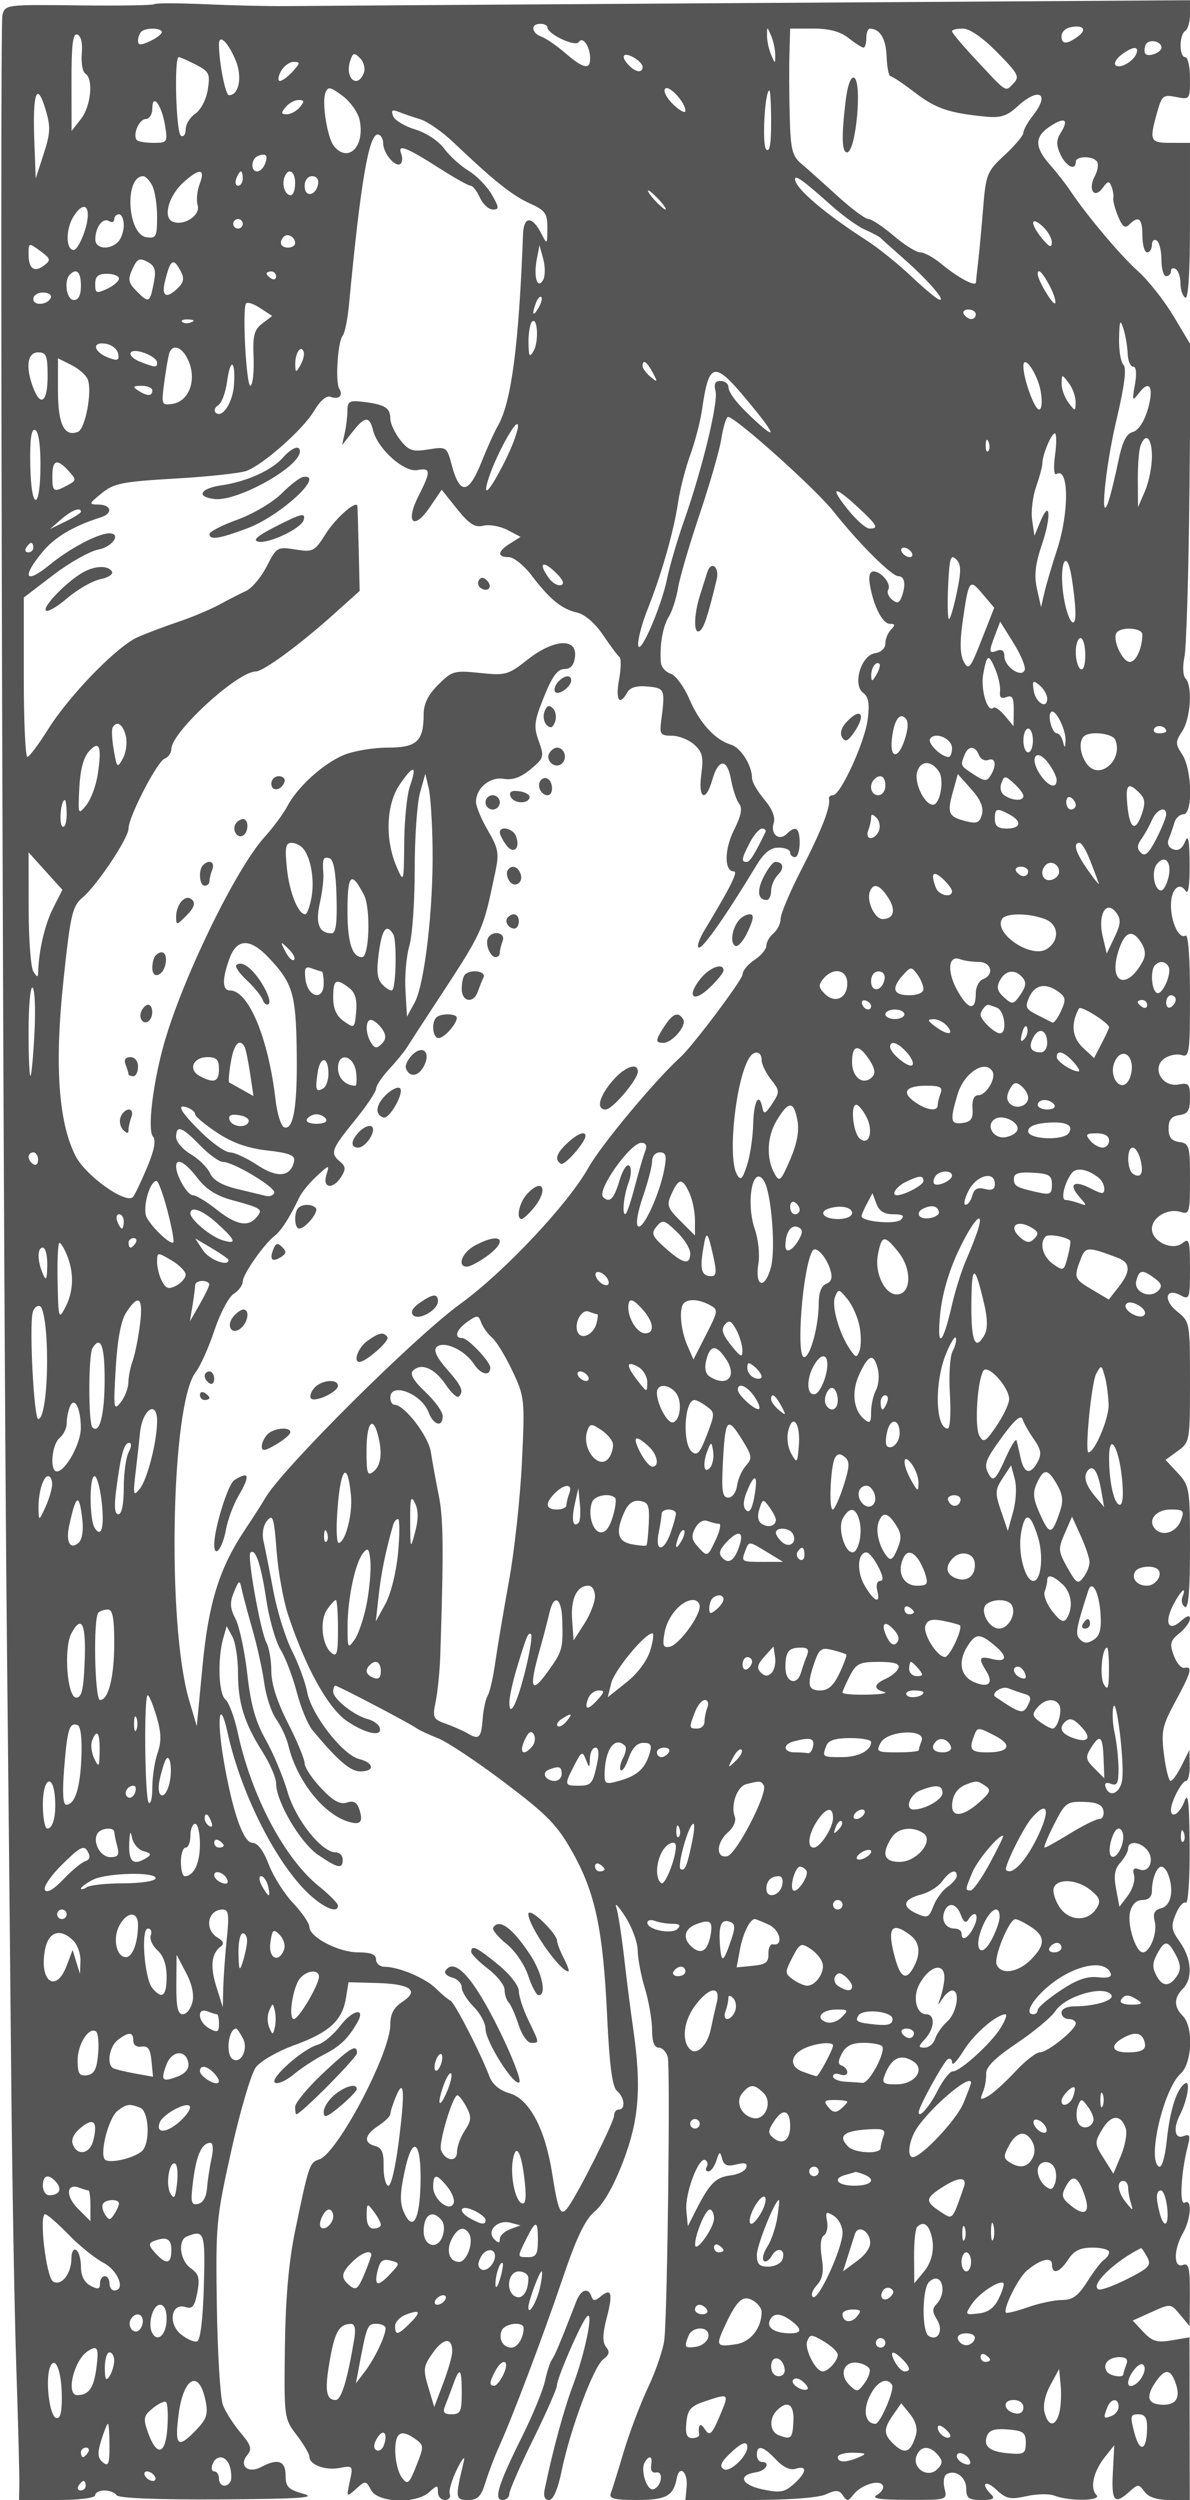 <svg xmlns="http://www.w3.org/2000/svg" version="1.0" width="250" height="525" viewBox="0 0 250 525" preserveAspectRatio="xMidYMid meet">
<g transform="translate(0,525) scale(0.01,-0.01)" fill="#555555" stroke="none">
<path d="M3246 52413 c-24 -25 -741 -36 -1593 -26 -1535 18 -1548 17 -1603 -209 -61 -250 13 -26472 97 -34328 28 -2695 68 -6700 88 -8900 20 -2200 68 -4967 107 -6150 39 -1182 68 -2296 64 -2475 l-6 -325 800 0 c467 0 800 42 800 100 0 55 87 100 194 100 107 0 222 -45 256 -100 38 -62 862 -95 2181 -87 1668 10 2039 35 1744 117 -320 90 -375 147 -375 388 0 307 -164 362 -517 173 -272 -145 -472 31 -288 253 105 126 80 207 -144 473 -149 177 -315 437 -368 577 -54 141 -111 1066 -127 2056 -27 1730 -15 1858 306 3299 184 825 415 1606 512 1736 99 132 458 339 810 467 730 264 1007 517 1084 987 l54 334 588 -16 c715 -19 907 -157 545 -394 -183 -120 -255 -256 -255 -478 0 -602 -1114 -2713 -1496 -2834 -201 -63 -220 -121 -506 -1509 -132 -643 -200 -1415 -213 -2436 -18 -1477 -16 -1497 248 -1843 147 -192 267 -396 267 -453 0 -171 334 -295 637 -237 278 53 283 46 211 -284 -72 -336 -71 -337 132 -156 198 179 207 178 316 -25 143 -268 941 -296 1221 -43 170 154 183 154 183 0 0 -91 66 -165 147 -165 81 0 127 56 102 125 -24 69 45 305 154 525 116 232 174 295 139 150 -184 -757 -179 -800 89 -800 206 0 275 71 370 375 64 206 188 532 275 725 284 624 926 2321 1340 3539 301 889 475 1250 686 1428 177 149 397 537 590 1044 336 879 387 1564 210 2790 -52 358 -138 1033 -191 1500 -54 467 -127 939 -165 1049 -37 110 49 20 190 -200 142 -220 259 -539 261 -709 2 -170 70 -530 152 -800 82 -270 149 -660 150 -866 1 -252 46 -375 139 -375 76 0 162 -90 191 -200 54 -208 -6 -5278 -71 -5918 -20 -203 -172 -653 -336 -1002 -165 -348 -398 -964 -519 -1369 -120 -405 -243 -798 -272 -874 -41 -107 80 -137 546 -137 616 0 770 83 839 450 55 298 238 144 209 -175 l-26 -275 1346 0 c829 0 1446 46 1607 119 214 98 280 93 357 -25 82 -124 112 -122 218 16 158 205 538 328 617 200 33 -54 -19 -144 -117 -201 -132 -77 33 -104 650 -106 823 -3 826 -2 767 236 -33 132 -16 267 39 300 181 112 417 -57 417 -300 0 -202 49 -239 320 -239 249 0 293 27 200 120 -227 227 -120 315 115 94 203 -191 290 -209 628 -134 215 49 481 54 589 11 313 -122 1008 -111 883 14 -142 142 -64 495 177 797 l197 248 -30 -575 c-31 -608 35 -684 347 -401 182 165 198 165 319 0 85 -116 263 -174 538 -174 l412 0 -3 1708 -3 1708 -372 -63 c-311 -53 -410 -23 -597 176 l-224 239 399 180 c400 180 400 180 599 -59 l199 -239 4 672 c2 557 -23 662 -147 614 -197 -75 -197 320 0 664 172 302 199 742 40 644 -117 -72 -79 635 62 1182 60 230 44 266 -90 215 -181 -70 -221 158 -76 441 159 310 231 740 112 667 -176 -109 -318 -552 -386 -1199 -36 -349 -104 -579 -162 -550 -256 128 92 1626 454 1954 243 219 272 985 46 1210 -191 191 -191 381 0 572 212 212 186 632 -60 978 -183 257 -195 333 -89 589 67 162 162 270 211 240 49 -31 85 487 80 1176 -6 947 -31 1168 -108 956 -96 -262 -284 -381 -284 -180 0 167 229 605 316 605 46 0 81 146 78 325 l-7 325 -162 -325 c-88 -179 -193 -325 -232 -325 -38 0 -101 248 -139 550 -62 495 -37 608 239 1118 335 618 369 745 189 707 -65 -14 -165 103 -223 260 -90 247 -74 311 118 466 123 100 223 237 223 306 0 82 -64 66 -190 -48 -263 -238 -357 -40 -162 338 160 308 290 419 192 163 -29 -77 -6 -169 53 -206 74 -45 107 338 107 1235 0 1258 -9 1310 -256 1577 l-257 277 257 187 c251 183 256 209 256 1450 0 1247 -3 1265 -266 1475 -306 244 -249 514 72 342 183 -98 194 -66 194 562 0 586 -18 650 -153 539 -210 -175 -647 26 -647 296 0 242 336 440 604 355 183 -58 196 -12 196 687 0 702 -15 752 -225 782 -165 23 -225 99 -225 282 0 183 60 259 225 282 181 26 225 96 225 361 0 294 -26 324 -241 283 -343 -65 -571 345 -302 542 100 73 264 107 363 76 167 -53 180 36 180 1255 0 804 -37 1290 -95 1254 -133 -82 -305 276 -305 635 0 338 177 509 310 300 54 -86 85 126 82 562 -3 516 -28 641 -95 477 -59 -149 -143 -203 -249 -162 -101 38 -135 121 -92 223 36 89 89 241 117 337 28 96 113 175 189 175 201 0 183 938 -24 1254 -148 226 -148 266 0 492 177 270 218 958 67 1109 -53 53 -63 249 -22 445 41 193 88 1745 105 3450 l31 3100 -358 600 c-197 330 -534 758 -748 950 -376 337 -1086 1181 -1432 1700 -91 138 -282 381 -423 541 -327 368 -326 591 1 805 308 203 402 150 229 -129 -99 -157 -101 -259 -10 -460 116 -252 322 -353 322 -157 0 129 369 131 449 2 33 -54 11 -190 -49 -302 -149 -279 -13 -489 163 -250 112 154 140 158 189 30 32 -82 48 -191 37 -240 -12 -50 33 -221 99 -381 91 -222 147 -264 236 -175 197 197 276 130 276 -234 0 -192 45 -350 100 -350 55 0 100 70 100 156 0 86 45 128 100 94 55 -34 100 -217 100 -406 0 -189 45 -344 100 -344 55 0 100 48 100 106 0 58 45 78 100 44 55 -34 100 -169 100 -300 0 -131 45 -266 100 -300 65 -40 100 516 100 1594 l0 1656 -400 0 c-440 0 -458 38 -292 636 100 357 129 382 400 327 288 -57 292 -52 292 390 0 246 -45 447 -100 447 -130 0 -130 470 0 550 55 34 100 193 100 354 l0 291 -9175 -58 c-5046 -32 -9467 -61 -9825 -65 -357 -4 -1113 14 -1680 39 -566 25 -1050 26 -1074 2z m8255 -488 c1 -143 591 -419 659 -308 81 130 236 -93 238 -342 3 -248 -141 -218 -520 108 -180 156 -407 312 -503 347 -214 78 -232 270 -25 270 83 0 150 -34 151 -75z m11145 -190 c-237 -174 -346 -171 -346 8 0 78 79 160 175 182 277 63 373 -43 171 -190z m-19247 90 c0 -41 -113 -127 -250 -191 -194 -89 -249 -88 -249 9 0 68 30 154 67 190 91 91 433 85 432 -8z m12887 -475 c0 -200 0 -200 -86 0 -47 110 -86 290 -86 400 0 200 0 200 86 0 47 -110 86 -290 86 -400z m1541 350 c140 -110 281 -200 314 -200 32 0 59 90 59 200 0 110 34 199 75 198 213 -4 336 -208 351 -582 9 -229 45 -416 81 -416 35 0 269 -156 518 -347 441 -336 716 -429 1502 -504 292 -28 436 19 639 208 458 424 705 287 334 -184 -110 -140 -200 -302 -200 -360 0 -58 -177 -268 -392 -468 -374 -346 -396 -399 -455 -1129 -34 -421 -81 -923 -104 -1116 -23 -192 -43 -385 -45 -429 -5 -103 -381 98 -737 394 -155 129 -350 235 -434 235 -83 0 -335 158 -560 350 -225 193 -463 350 -529 350 -66 0 -361 221 -657 490 -295 270 -636 574 -756 675 -187 158 -222 300 -240 985 -12 440 -15 1036 -6 1325 l15 525 487 0 c335 0 565 -62 740 -200z m3123 -300 c448 -455 478 -515 336 -657 -177 -176 -109 -222 -861 587 -234 252 -425 483 -425 514 0 31 103 56 229 56 142 0 415 -189 721 -500z m-19232 -24 c-17 -196 17 -386 75 -422 174 -107 118 -685 -93 -954 l-196 -250 -2 1033 c-1 784 28 1023 123 991 77 -27 113 -179 93 -398z m3232 -142 c145 -346 71 -734 -140 -734 -74 0 -210 695 -210 1070 0 228 191 45 350 -336z m19450 266 c0 -99 -263 -204 -333 -133 -29 29 -30 113 -2 186 52 136 335 91 335 -53z m-523 -118 c-55 -167 -354 -339 -440 -252 -40 39 14 138 120 218 235 178 373 193 320 34z m-16234 -414 c-131 -342 -402 -112 -289 244 58 183 85 191 210 67 79 -79 115 -219 79 -311z m5857 128 c0 -132 -135 -121 -280 24 -189 189 -140 298 80 180 110 -59 200 -150 200 -204z m-9383 45 c279 -144 301 -191 248 -525 -33 -207 -147 -426 -262 -503 -112 -76 -203 -225 -203 -331 0 -107 -45 -166 -100 -132 -102 63 -145 1650 -45 1650 30 0 193 -71 362 -159z m2033 -141 c-100 -110 -221 -200 -269 -200 -48 0 -40 90 19 200 59 110 180 200 269 200 143 0 141 -23 -19 -200z m1403 -1013 c122 -554 -233 -922 -536 -557 -139 167 -260 915 -181 1120 53 138 100 130 358 -61 163 -121 325 -347 359 -502z m6847 184 c0 -58 -111 -1 -247 126 -136 128 -219 278 -184 334 68 109 431 -278 431 -460z m-13483 -905 l-167 -516 -29 791 c-38 1003 52 1265 231 675 114 -375 110 -503 -35 -950z m15283 664 c0 -459 -32 -638 -103 -567 -92 92 -30 1237 67 1237 20 0 36 -301 36 -670z m-12733 -64 c57 -352 48 -366 -237 -366 -163 0 -322 25 -352 56 -101 100 42 444 184 444 76 0 138 99 138 220 0 339 197 78 267 -354z m2833 384 c-68 -82 -192 -150 -274 -150 -122 0 -127 28 -26 150 68 83 192 150 274 150 122 0 127 -28 26 -150z m2526 -254 c153 -46 468 -264 700 -486 849 -807 1232 -1113 1599 -1279 332 -150 375 -210 374 -525 -2 -347 -5 -350 -125 -114 -194 379 -372 375 -386 -9 -87 -2337 -247 -3549 -533 -4033 -65 -110 -221 -456 -346 -768 -264 -660 -448 -678 -615 -60 -107 397 -112 401 -494 340 -335 -54 -412 -28 -593 201 -114 145 -207 345 -207 445 0 225 -113 296 -553 351 -306 38 -347 16 -348 -183 -1 -124 -27 -338 -58 -476 l-56 -250 216 275 c265 338 360 345 438 33 97 -386 652 -883 927 -830 287 54 291 -24 26 -544 -284 -557 -103 -737 237 -236 l250 367 325 -406 c257 -318 375 -393 551 -349 124 31 351 -9 504 -89 l278 -146 -218 -137 c-269 -167 -282 -288 -31 -288 104 0 316 -169 473 -375 385 -508 638 -716 958 -788 165 -36 379 -220 550 -473 154 -228 310 -437 347 -464 36 -28 31 -242 -11 -475 -78 -427 9 -561 173 -267 60 107 197 147 430 125 362 -35 369 -53 281 -733 -35 -267 -10 -300 225 -300 145 0 357 -84 471 -187 172 -155 198 -262 148 -625 -70 -513 92 -598 229 -121 131 458 314 465 395 14 38 -209 115 -439 172 -510 73 -92 41 -252 -110 -554 -206 -412 -205 -867 1 -867 91 0 -77 -335 -614 -1225 -124 -206 -178 -375 -119 -375 95 0 585 702 1203 1725 161 268 296 375 468 375 133 0 242 -45 242 -100 0 -55 45 -100 100 -100 55 0 100 135 100 300 0 315 -85 375 -271 189 -160 -160 -348 -8 -276 221 41 127 -27 299 -196 500 -141 168 -257 367 -257 443 0 269 -234 644 -440 707 -338 102 -661 455 -879 962 -111 259 -288 498 -392 531 -104 33 -196 136 -204 229 -32 352 37 759 162 960 72 114 160 388 197 608 36 220 241 918 454 1550 213 633 417 1341 454 1574 36 234 97 445 136 469 97 59 1842 -1500 2230 -1993 510 -647 1214 -1350 1353 -1350 139 0 167 -185 67 -444 -47 -124 -93 -135 -199 -47 -75 62 -111 156 -79 207 72 116 -143 384 -308 384 -80 0 -108 -98 -78 -275 76 -453 266 -825 420 -825 114 0 119 -27 26 -120 -66 -66 -120 -198 -120 -293 0 -102 -90 -186 -219 -205 -292 -43 -476 -666 -246 -833 112 -83 136 -224 94 -555 -62 -483 -571 -1594 -730 -1594 -55 0 -92 -34 -83 -75 37 -166 -160 -670 -577 -1480 -242 -469 -439 -936 -439 -1037 0 -101 -68 -240 -150 -308 -83 -68 -150 -185 -150 -260 0 -74 -113 -209 -250 -299 -138 -90 -250 -227 -250 -304 0 -109 -1045 -1501 -1305 -1737 -539 -491 -1665 -1843 -1934 -2322 -429 -765 -1770 -2192 -2686 -2856 -973 -705 -3752 -3470 -4104 -4083 -67 -116 -254 -408 -416 -650 -547 -815 -775 -1547 -902 -2889 l-119 -1250 -162 550 c-469 1595 -378 6217 137 6880 98 127 276 523 395 881 119 357 301 703 406 768 104 66 190 183 190 261 0 149 449 789 675 962 131 100 326 404 510 798 52 110 217 313 367 450 269 247 272 247 204 25 -88 -284 144 -309 315 -34 96 154 91 216 -25 313 -216 179 -188 257 304 862 247 304 450 605 450 669 0 64 124 250 275 412 151 163 320 369 375 458 55 89 275 428 488 753 1141 1739 1094 1639 1368 2933 83 388 64 493 -156 868 -137 235 -250 505 -250 601 0 292 294 535 586 484 182 -31 356 31 561 201 282 235 290 264 171 592 -110 306 -97 414 110 929 173 430 286 584 428 584 134 0 203 80 224 260 47 402 -449 371 -998 -63 -405 -320 -460 -336 -999 -279 -540 56 -588 42 -877 -247 -212 -211 -306 -403 -306 -620 0 -569 -142 -701 -757 -701 -302 0 -717 -70 -921 -155 -432 -180 -975 -673 -1186 -1076 -81 -155 -297 -447 -481 -650 -610 -676 -1741 -3008 -2118 -4369 -227 -820 -340 -1775 -226 -1913 70 -85 33 -284 -121 -654 -123 -293 -256 -571 -296 -618 -142 -164 -994 443 -1206 859 -360 705 -444 1912 -256 3676 149 1403 187 1569 402 1750 304 256 966 1250 966 1450 0 244 600 1406 757 1467 79 30 143 122 143 204 0 352 1389 1627 1774 1628 159 1 920 559 1629 1195 l553 496 -20 880 c-12 484 -24 893 -28 909 -31 115 -457 -260 -661 -584 -239 -378 -269 -394 -641 -334 -379 60 -396 50 -602 -354 -117 -228 -312 -461 -433 -516 -122 -56 -378 -187 -571 -292 -192 -104 -575 -264 -850 -356 -275 -92 -657 -236 -850 -320 -442 -193 -1442 -1221 -1900 -1954 -193 -307 -384 -562 -425 -564 -41 -3 -75 749 -75 1671 l0 1676 620 473 c340 260 768 501 950 535 296 56 486 340 227 340 -233 0 -832 -316 -1251 -659 -514 -421 -600 -273 -154 267 256 312 655 548 1233 730 250 80 216 261 -50 266 -216 3 -214 12 62 238 255 208 434 244 1549 308 694 40 1366 113 1495 162 360 137 1193 877 1420 1262 124 211 258 325 342 293 172 -66 273 26 185 168 -87 141 -33 987 71 1115 45 55 105 348 133 650 245 2599 422 3622 618 3574 55 -13 100 -95 100 -183 0 -203 247 -505 357 -437 46 29 56 126 21 217 -82 215 103 143 824 -318 303 -194 589 -353 634 -353 45 0 133 -112 196 -250 62 -137 185 -250 272 -250 138 0 136 38 -23 315 -100 173 -318 397 -486 498 -167 100 -398 310 -513 466 -119 161 -383 334 -610 403 -221 66 -429 192 -463 280 -47 123 -20 143 115 89 97 -40 300 -109 452 -155z m-3261 -942 c-32 -85 -105 -154 -162 -154 -146 0 -128 274 22 328 170 61 211 10 140 -174z m-1370 -417 c-55 -145 -74 -345 -43 -444 67 -210 -279 -443 -520 -350 -217 83 -90 549 227 832 337 301 460 287 336 -38z m905 113 c0 -82 -44 -150 -97 -150 -53 0 -71 68 -39 150 31 83 75 150 97 150 21 0 39 -67 39 -150z m1100 -100 c0 -137 -41 -250 -92 -250 -117 0 -192 213 -133 375 80 216 225 136 225 -125z m-3004 -43 c57 -107 104 -402 104 -657 0 -423 -20 -461 -223 -432 -404 58 -469 1282 -68 1282 46 0 131 -87 187 -193z m3486 26 c-48 -251 -282 -285 -282 -41 0 123 65 208 157 208 93 0 144 -68 125 -167z m10793 -457 c234 -209 549 -435 700 -501 151 -67 298 -144 325 -173 28 -29 253 -230 500 -448 496 -436 900 -905 726 -844 -61 22 -328 246 -594 498 -265 251 -684 587 -932 747 -882 568 -1495 1093 -1498 1282 -2 101 180 -31 773 -561z m-3625 124 c100 -110 158 -200 131 -200 -28 0 -131 90 -231 200 -100 110 -158 200 -131 200 28 0 131 -90 231 -200z m-12072 -657 c-70 -215 -173 -391 -228 -392 -173 -2 -172 450 2 715 241 369 385 164 226 -323z m822 127 c0 -126 -54 -284 -120 -350 -181 -181 -480 -147 -478 55 2 254 158 462 287 382 61 -38 111 -21 111 37 0 58 45 106 100 106 55 0 100 -103 100 -230z m2500 30 c0 -55 -45 -100 -100 -100 -55 0 -100 45 -100 100 0 55 45 100 100 100 55 0 100 -45 100 -100z m16997 -390 c-3 -122 -51 -103 -200 76 -257 308 -254 497 3 264 110 -100 199 -253 197 -340z m-15897 -16 c0 -52 -67 -94 -150 -94 -155 0 -199 118 -86 231 80 80 236 -11 236 -137z m-5270 -466 c-209 -160 -330 -75 -330 233 0 246 3 246 245 69 218 -161 228 -193 85 -302z m10481 -305 c-121 -216 -206 60 -134 433 l57 294 79 -291 c43 -161 42 -357 -2 -436z m-8178 -50 c-83 -434 -105 -446 -354 -197 -185 186 -199 251 -97 474 99 217 148 241 315 152 157 -85 185 -171 136 -429z m563 234 c78 -146 65 -232 -53 -350 -238 -238 -355 -189 -281 118 115 483 177 526 334 232z m-2096 -307 c0 -200 -50 -300 -150 -300 -151 0 -214 402 -83 533 143 144 233 54 233 -233z m799 150 c0 -55 -113 -152 -250 -216 -224 -104 -249 -94 -249 100 0 164 61 216 250 216 138 0 250 -45 249 -100z m3301 44 c0 -58 -45 -78 -100 -44 -55 34 -100 82 -100 106 0 24 45 44 100 44 55 0 100 -48 100 -106z m16255 -203 c88 -170 137 -332 110 -360 -46 -46 -365 490 -365 614 0 137 108 29 255 -254z m-20987 -237 c-53 -159 -368 -187 -368 -33 0 75 91 136 201 136 111 0 186 -46 167 -103z m10244 -221 c-118 -203 -146 -138 -50 113 35 90 84 142 110 116 25 -26 -1 -129 -60 -229z m-5801 -326 c-172 -130 -203 -251 -184 -707 13 -302 -16 -572 -63 -600 -86 -50 -178 1585 -97 1724 24 41 158 -1 297 -93 l255 -166 -208 -158z m14989 193 c0 -55 -42 -100 -94 -100 -52 0 -122 45 -156 100 -34 55 8 100 94 100 86 0 156 -45 156 -100z m-16481 -168 c-72 -29 -159 -26 -192 8 -33 33 26 56 131 52 117 -5 141 -28 61 -60z m7190 -604 c-85 -147 -103 -115 -106 180 -2 197 31 393 72 435 119 121 149 -419 34 -615z m12481 -53 c6 -151 57 -275 115 -275 65 0 80 -139 38 -375 -61 -352 -56 -363 88 -175 226 296 318 109 178 -361 -76 -251 -197 -431 -312 -461 -135 -35 -219 -205 -303 -613 -64 -311 -153 -677 -197 -815 -201 -621 -82 667 155 1669 172 726 220 1099 150 1169 -56 56 -98 307 -92 557 8 377 24 412 90 205 44 -137 85 -374 90 -525z m-21209 1 c27 -143 -8 -160 -194 -91 -317 118 -373 341 -74 298 129 -18 250 -112 268 -207z m819 -192 c0 -107 -30 -106 -350 16 -144 55 -235 143 -202 196 67 110 552 -76 552 -212z m676 -1 c151 -402 -21 -818 -359 -866 -222 -31 -229 -13 -167 450 36 266 83 539 104 608 73 231 301 128 422 -192z m2334 -54 c-96 -165 -104 -163 -107 29 -3 232 124 412 177 252 19 -56 -13 -183 -70 -281z m-5310 -229 c0 -540 -145 -657 -302 -243 -166 436 -124 743 102 743 173 0 200 -67 200 -500z m844 -70 c97 -253 -52 -1039 -208 -1099 -287 -110 -418 160 -418 862 l0 683 281 -141 c155 -77 310 -214 345 -305z m3072 -109 c-25 -378 -251 -720 -386 -585 -41 41 -16 111 55 155 72 44 155 268 186 498 68 505 179 453 145 -68z m8797 254 c109 -204 104 -212 -47 -88 -91 76 -166 177 -166 225 0 153 89 96 213 -137z m8153 -407 c35 -213 19 -368 -37 -368 -96 0 -329 644 -329 908 0 281 307 -171 366 -540z m-6170 -173 c557 -669 648 -859 234 -487 -410 368 -623 629 -627 767 -2 69 -76 125 -165 125 -115 0 -145 -61 -106 -213 62 -235 -285 -1659 -666 -2737 -136 -385 -294 -925 -351 -1200 -129 -627 -601 -1694 -609 -1379 -3 122 89 460 205 750 284 711 544 1621 634 2225 40 273 156 723 256 1000 101 277 213 707 248 954 146 1008 252 1030 947 195z m6901 -39 c-3 -203 -6 -203 -150 -12 -81 107 -146 287 -144 400 3 203 6 203 150 12 81 -107 146 -287 144 -400z m-19397 244 c0 -125 -106 -125 -300 0 -121 78 -107 97 75 98 124 1 225 -43 225 -98z m7404 -1492 c-310 -615 -475 -796 -349 -383 145 474 596 1304 626 1151 17 -87 -108 -433 -277 -768z m-9754 -66 c0 -979 -196 -990 -214 -12 -10 543 21 768 100 741 71 -23 114 -301 114 -729z m21315 203 c-35 -255 -24 -431 26 -401 266 165 275 -800 14 -1594 -108 -330 -228 -735 -265 -900 l-69 -300 -85 380 c-64 286 -38 520 107 947 199 593 167 964 -41 462 l-120 -289 -48 324 c-27 178 10 493 82 700 72 207 132 429 132 494 3 184 189 632 263 632 36 0 38 -205 4 -455z m-1405 82 c-33 -33 -56 26 -52 131 5 117 28 141 60 61 29 -72 26 -159 -8 -192z m3440 -116 c0 -213 -66 -539 -146 -725 l-146 -336 -4 567 c-2 312 23 638 57 725 110 288 239 164 239 -231z m-22757 -303 c165 -183 164 -197 -28 -300 -291 -156 -315 -141 -315 192 0 347 98 378 343 108z m16582 -762 c408 -379 444 -446 242 -446 -74 0 -278 180 -455 400 -395 492 -290 514 213 46z m-16325 -93 c0 -27 -146 -119 -325 -205 l-325 -158 236 205 c221 192 414 265 414 158z m-1000 -753 c0 -55 -48 -100 -106 -100 -58 0 -78 45 -44 100 34 55 82 100 106 100 24 0 44 -45 44 -100z m18450 -100 c34 -55 17 -100 -38 -100 -55 0 -128 45 -162 100 -34 55 -17 100 38 100 55 0 128 -45 162 -100z m952 -838 c-64 -309 -138 -562 -165 -562 -27 0 -36 313 -18 696 26 582 53 673 166 561 109 -108 112 -239 17 -695z m2491 -407 c11 -453 -180 -177 -255 368 -88 646 67 990 171 377 42 -247 80 -583 84 -745z m-10803 558 c-68 -22 -183 42 -256 142 -225 308 -149 394 122 139 163 -153 212 -255 134 -281z m8833 -1147 c-239 -609 -274 -651 -376 -461 -77 145 -85 404 -25 828 129 903 143 924 421 593 l244 -289 -264 -671z m904 -636 c-66 -177 -427 69 -427 291 0 112 -52 153 -150 115 -178 -68 -183 -35 -44 330 l106 279 280 -448 c154 -246 260 -501 235 -567z m2472 745 c-4 -293 -132 -575 -263 -575 -156 0 -370 464 -281 608 86 139 545 110 544 -33z m-1199 -431 c0 -212 -40 -331 -100 -294 -55 34 -100 194 -100 356 0 162 45 294 100 294 55 0 100 -160 100 -356z m-1882 -319 c62 -151 103 -353 91 -449 -15 -121 27 -156 135 -115 123 48 155 -11 153 -275 l-4 -336 -184 221 c-101 121 -209 196 -238 166 -123 -122 -276 387 -214 714 79 421 114 431 261 74z m-2506 -92 c-87 -150 -106 -155 -109 -25 -3 169 102 320 173 250 23 -24 -5 -125 -64 -225z m3588 -504 c0 -236 -247 -85 -285 174 -30 207 -14 221 125 105 88 -73 160 -198 160 -279z m385 -879 c-7 -167 -16 -171 -54 -25 -25 96 -82 175 -127 175 -101 0 -203 368 -123 447 85 86 313 -362 304 -597z m-3382 8 c-136 -411 -314 -390 -265 32 44 382 158 554 284 428 66 -66 60 -221 -19 -460z m-16361 90 c34 -139 8 -352 -60 -475 -117 -212 -126 -204 -192 177 -38 220 -48 434 -23 475 89 149 213 70 275 -177z m21858 96 c0 -24 -70 -44 -156 -44 -86 0 -128 46 -93 102 57 92 249 48 249 -58z m-2800 -194 c0 -137 -45 -250 -100 -250 -55 0 -100 113 -100 250 0 138 45 250 100 250 55 0 100 -112 100 -250z m-1700 -162 c0 -103 -34 -187 -75 -185 -158 7 -442 288 -385 381 99 161 460 7 460 -196z m3432 172 c166 -432 -341 -856 -599 -503 -143 195 -174 468 -66 576 122 123 611 69 665 -73z m-21377 -712 c-36 -242 -145 -537 -242 -656 -171 -212 -175 -205 -147 359 18 378 89 644 203 771 220 242 273 107 186 -474z m18511 396 c33 -85 122 -132 197 -103 155 60 179 -120 44 -333 -77 -121 -128 -117 -348 27 -286 187 -284 183 -198 407 77 202 228 203 305 2z m1632 -519 c3 -205 -182 -142 -354 121 -224 341 -74 557 168 243 101 -132 185 -295 186 -364z m-2469 165 c113 -179 18 -690 -129 -690 -175 0 -395 449 -334 682 67 254 306 258 463 8z m-11117 -300 c-62 -176 -116 -707 -120 -1180 -8 -849 -10 -856 -157 -520 -251 576 -224 1317 63 1736 291 425 370 412 214 -36z m476 -1323 c15 -1265 -168 -2834 -375 -3217 l-163 -300 -32 550 c-18 302 19 723 81 934 63 210 114 930 113 1600 0 669 50 1396 111 1616 l112 400 71 -300 c39 -165 76 -742 82 -1283z m9512 1333 c0 -111 -67 -200 -150 -200 -152 0 -205 212 -83 333 126 127 233 66 233 -133z m2029 -601 c-46 -173 -106 -202 -318 -149 -383 94 -418 165 -298 600 l109 394 281 -315 c194 -217 264 -382 226 -530z m871 386 c0 -110 -212 -106 -390 6 -82 53 -112 160 -72 263 62 164 77 163 264 -6 109 -98 198 -217 198 -263z m2437 64 c120 -120 130 -215 48 -450 -135 -385 -254 -306 -302 200 -41 431 16 488 254 250z m-1337 -255 c0 -52 -45 -94 -100 -94 -55 0 -100 70 -100 156 0 86 45 128 100 94 55 -34 100 -104 100 -156z m-21200 -200 c0 -168 -39 -282 -87 -252 -80 49 -36 558 49 558 21 0 38 -138 38 -306z m19807 2 c270 -144 241 -296 -57 -296 -183 0 -250 53 -250 200 0 228 38 240 307 96z m3293 0 c0 -57 -94 -288 -208 -512 -157 -307 -237 -379 -323 -293 -86 86 -84 157 8 287 68 94 167 273 221 397 99 229 302 310 302 121z m-6034 -339 c-33 -86 -111 -157 -174 -157 -62 0 -86 71 -53 158 34 87 61 209 61 270 0 82 31 81 113 -1 63 -63 86 -184 53 -270z m-2386 -32 c-236 -485 -325 -625 -396 -625 -117 0 -106 67 69 405 83 162 200 295 258 295 58 0 89 -34 69 -75z m-9706 -350 c162 -206 237 -665 168 -1031 -35 -189 -93 -344 -129 -344 -149 0 -334 460 -385 962 -46 439 -28 538 96 538 83 0 196 -56 250 -125z m16530 -250 c80 -206 161 -420 180 -475 20 -55 -81 66 -224 270 -263 373 -327 580 -180 580 44 0 145 -169 224 -375z m-21787 -993 c-172 -337 -299 -874 -315 -1332 -4 -133 -16 -133 -102 0 -53 83 -98 679 -98 1325 l-2 1176 355 -394 356 -393 -194 -382z m5953 235 c15 -558 -14 -767 -105 -767 -261 0 -342 206 -248 626 51 226 85 504 77 618 -25 321 -3 376 131 331 83 -27 132 -299 145 -808z m17475 397 c-37 -145 -104 -264 -149 -264 -150 0 -215 407 -89 559 174 209 319 28 238 -295z m-2295 129 c0 -77 -79 -155 -175 -174 -172 -33 -244 179 -106 316 105 105 281 16 281 -142z m-650 7 c0 -55 -42 -100 -94 -100 -52 0 -122 45 -156 100 -34 55 8 100 94 100 86 0 156 -45 156 -100z m-1600 -415 c0 -150 -277 -90 -339 73 -115 299 -61 373 139 192 110 -100 200 -219 200 -265z m-12353 -80 c144 -278 112 -1305 -41 -1305 -209 0 -306 309 -306 976 0 771 80 846 347 329z m11009 -51 c173 -263 124 -454 -115 -454 -164 0 -341 381 -267 575 73 192 205 150 382 -121z m4758 -837 l-163 -341 -86 364 c-108 457 78 776 287 491 102 -140 95 -235 -38 -514z m-1464 383 c298 -113 318 -456 37 -632 -326 -204 -1121 335 -936 634 79 127 563 126 899 -2z m-13689 -318 c77 -124 61 -1094 -19 -1174 -26 -25 -116 23 -200 107 -118 118 -137 271 -85 669 68 508 161 630 304 398z m15717 -184 c87 -139 96 -260 30 -384 -328 -612 -718 -476 -521 183 133 443 298 511 491 201z m-18331 -312 c501 -530 569 -754 586 -1936 18 -1173 -65 -1689 -262 -1624 -66 22 -149 284 -183 582 -149 1291 -566 2292 -955 2292 -165 0 -170 235 -13 668 155 429 434 435 827 18z m530 -42 c-33 -34 -115 44 -181 172 -114 224 -111 226 61 61 100 -95 154 -200 120 -233z m14381 -44 c270 0 338 -269 92 -364 -82 -31 -150 -162 -150 -291 0 -382 -154 -362 -385 49 -226 403 -196 759 56 662 80 -31 254 -56 387 -56z m3987 -92 c85 -138 -130 -629 -245 -558 -112 69 -136 481 -33 583 93 94 211 83 278 -25z m-17787 -108 c23 0 42 -116 42 -257 0 -373 -339 -287 -383 97 -27 234 -2 276 133 224 92 -35 185 -64 208 -64z m12642 -369 c0 -79 -119 -131 -300 -131 -338 0 -382 144 -129 424 163 180 178 180 300 14 71 -97 129 -235 129 -307z m-1600 116 c0 -312 -260 -430 -474 -216 -131 131 -136 186 -30 314 210 253 504 196 504 -98z m782 86 c-48 -251 -282 -285 -282 -41 0 123 65 208 157 208 93 0 144 -68 125 -167z m2903 35 c81 -97 68 -190 -48 -356 -148 -212 -168 -215 -344 -56 -143 129 -163 213 -86 357 117 218 323 242 478 55z m-14153 -212 c129 -98 172 -241 150 -500 -31 -354 -37 -358 -257 -203 -159 112 -225 259 -225 503 0 375 56 409 332 200z m-6607 -927 c-24 -484 -62 -898 -84 -921 -23 -23 -41 396 -41 931 0 535 38 949 84 921 47 -29 65 -448 41 -931z m21513 842 c153 -111 160 -167 52 -403 -68 -150 -150 -259 -182 -242 -32 17 -178 91 -325 165 -235 118 -254 163 -159 371 120 264 347 304 614 109z m2462 -165 c0 -52 -45 -122 -100 -156 -55 -34 -100 8 -100 94 0 86 45 156 100 156 55 0 100 -42 100 -94z m-6400 -131 c0 -117 -146 -88 -187 38 -21 61 13 95 75 75 61 -21 112 -72 112 -113z m5800 19 c0 -58 -45 -78 -100 -44 -55 34 -100 82 -100 106 0 24 45 44 100 44 55 0 100 -48 100 -106z m-3158 -55 c167 -64 224 -539 65 -539 -112 0 -407 283 -407 390 0 72 104 210 158 210 14 0 97 -27 184 -61z m2358 -413 c0 -20 -71 -173 -158 -341 l-158 -305 -240 225 c-224 211 -251 505 -75 819 37 66 631 -308 631 -398z m-4300 274 c0 -55 -90 -100 -200 -100 -110 0 -200 45 -200 100 0 55 90 100 200 100 110 0 200 -45 200 -100z m-10959 -328 c75 -120 69 -202 -22 -293 -103 -103 -145 -99 -222 22 -133 211 -120 523 21 476 65 -21 165 -114 223 -205z m11859 78 c160 -192 -3 -194 -256 -3 -163 123 -168 147 -31 150 89 2 219 -64 287 -147z m1617 -273 c-74 -74 -87 -35 -44 131 35 135 81 181 106 106 24 -72 -4 -179 -62 -237z m483 -83 c0 -107 -60 -194 -133 -194 -212 0 -268 111 -158 316 120 225 291 153 291 -122z m-16866 -69 c26 -41 79 -293 119 -559 l72 -484 -237 134 c-131 74 -254 142 -273 152 -19 10 -4 202 34 425 64 379 176 509 285 332z m13917 -126 c99 -110 152 -230 116 -266 -73 -73 -467 250 -467 382 0 146 162 93 351 -116z m-788 -154 c119 -183 136 -286 59 -363 -186 -186 -422 -10 -422 315 0 370 139 388 363 48z m-2263 -4 c0 -88 88 -272 196 -409 188 -238 189 -262 26 -511 -139 -212 -177 -229 -204 -91 -68 352 -184 151 -195 -337 -7 -279 -65 -668 -130 -865 -99 -299 -134 -330 -213 -189 -198 354 -25 1984 260 2445 104 168 260 142 260 -43z m6550 -41 c100 -110 149 -200 109 -200 -143 0 -459 209 -459 304 0 156 156 110 350 -104z m1226 -58 c14 -106 -18 -259 -72 -342 -160 -248 -411 80 -294 383 103 269 328 243 366 -41z m-19176 -92 c0 -270 -104 -308 -403 -148 -251 134 -143 398 164 398 188 0 239 -53 239 -250z m2300 -100 c0 -131 -48 -268 -107 -304 -154 -95 -175 -36 -120 328 55 363 227 345 227 -24z m582 24 c17 -151 9 -274 -17 -274 -205 0 -365 161 -365 368 0 354 340 271 382 -94z m13367 28 c86 -139 -129 -502 -296 -502 -91 0 -134 -97 -122 -275 15 -216 -29 -282 -206 -307 -258 -37 -273 50 -106 606 133 444 573 732 730 478z m751 -554 c0 -174 -252 -256 -383 -125 -74 74 -76 167 -5 299 81 152 131 167 245 72 79 -65 143 -176 143 -246z m-1839 94 c-34 -87 -61 -200 -61 -250 0 -141 -230 -110 -479 65 -294 206 -195 343 246 343 282 0 342 -32 294 -158z m2389 -242 c34 -55 -31 -100 -144 -100 -113 0 -206 45 -206 100 0 55 65 100 144 100 79 0 172 -45 206 -100z m-18050 -201 c0 -44 208 -218 462 -386 323 -214 639 -326 1054 -373 453 -51 586 -103 564 -218 -67 -338 -346 -371 -769 -91 -224 148 -485 269 -580 269 -95 0 -366 189 -602 421 -442 434 -541 616 -279 515 83 -31 150 -93 150 -137z m12652 -125 c42 -223 -6 -484 -152 -825 -194 -451 -225 -480 -325 -302 -182 326 -164 783 45 1128 248 411 355 410 432 -1z m1444 83 c162 -301 68 -634 -132 -469 -142 118 -204 712 -74 712 42 0 135 -109 206 -243z m-12971 -107 c-37 -148 -351 -122 -403 33 -30 92 30 123 192 100 130 -18 225 -78 211 -133z m1625 50 c35 -57 -51 -100 -200 -100 -149 0 -235 43 -200 100 34 55 124 100 200 100 76 0 166 -45 200 -100z m14523 -232 c-21 -65 -137 -132 -256 -150 -255 -37 -418 258 -212 385 167 103 521 -74 468 -235z m1082 -59 c-104 -170 -855 -139 -855 35 0 94 130 155 375 176 410 35 585 -42 480 -211z m-18255 -259 c187 -192 403 -350 480 -350 224 0 1124 -540 1082 -650 -20 -55 -99 -84 -174 -65 -76 19 -349 85 -607 147 -317 76 -501 183 -569 331 -54 120 -237 300 -406 399 -168 100 -306 261 -306 360 0 261 120 220 500 -172z m19100 100 c0 -82 -62 -150 -138 -150 -76 0 -194 68 -262 150 -105 127 -84 150 138 150 166 0 262 -55 262 -150z m-9746 -225 c-38 -96 -132 -418 -210 -715 -77 -297 -164 -563 -192 -592 -92 -91 -55 361 52 642 58 154 66 310 17 359 -50 50 -140 -87 -208 -316 -116 -386 -206 -476 -343 -340 -137 137 569 1137 803 1137 100 0 127 -56 81 -175z m10406 -180 c71 -281 10 -400 -153 -299 -134 83 -142 554 -9 554 54 0 127 -115 162 -255z m-23160 -1 c0 -86 -45 -128 -100 -94 -55 34 -100 104 -100 156 0 52 45 94 100 94 55 0 100 -70 100 -156z m13156 -198 c-98 -520 -440 -1268 -549 -1200 -56 34 -15 289 99 622 107 310 194 646 194 748 0 103 71 184 161 184 130 0 149 -68 95 -354z m-9809 -184 c182 -237 398 -375 730 -465 622 -168 653 -190 516 -356 -180 -217 -429 -170 -843 159 -208 165 -432 300 -498 300 -115 0 -352 407 -352 605 0 193 197 86 447 -243z m18928 10 c69 -53 125 -160 125 -237 0 -118 -45 -117 -287 8 -353 183 -474 93 -238 -177 167 -191 167 -197 -8 -133 -101 37 -228 67 -282 67 -108 0 -19 377 135 569 96 120 326 80 555 -97z m-3075 39 c0 -102 -305 -240 -374 -170 -25 25 -16 94 20 152 80 129 354 143 354 18z m2099 -188 c1 -195 -37 -218 -274 -167 -471 104 -525 133 -525 289 0 113 100 145 399 128 342 -20 400 -56 400 -250z m-6047 74 c153 -247 247 -1430 144 -1810 -129 -479 -343 -414 -263 79 31 188 -2 508 -73 713 -199 571 -43 1397 192 1018z m3348 1 c0 -85 -399 -298 -557 -298 -132 0 -11 185 182 278 292 141 375 145 375 20z m1500 -60 c0 -115 -61 -145 -211 -106 -152 40 -225 1 -262 -138 -28 -107 -91 -194 -141 -194 -50 0 -21 135 64 300 167 323 550 420 550 138z m-17382 -563 c90 -344 145 -643 123 -666 -56 -58 -440 302 -559 524 -98 183 60 767 207 767 36 0 139 -281 229 -625z m10966 370 c64 -140 116 -398 116 -573 l0 -318 -306 306 c-278 278 -294 330 -184 573 152 333 227 335 374 12z m4283 -445 c202 0 244 -29 160 -113 -107 -107 -827 -43 -827 74 0 29 52 149 115 267 l115 215 82 -222 c57 -154 164 -221 355 -221z m-1967 94 c0 -52 -45 -94 -100 -94 -55 0 -100 70 -100 156 0 86 45 128 100 94 55 -34 100 -104 100 -156z m1100 -65 c0 -77 -122 -129 -300 -129 -290 0 -415 145 -189 220 235 79 489 31 489 -91z m1825 21 c14 -55 -76 -114 -200 -132 -237 -34 -313 130 -100 215 167 67 270 39 300 -83z m-15150 -252 c382 -347 408 -437 100 -343 -247 75 -675 432 -675 562 0 168 259 69 575 -219z m-1975 52 c0 -82 -18 -150 -39 -150 -22 0 -66 68 -97 150 -32 83 -14 150 39 150 53 0 97 -67 97 -150z m11900 -669 c0 -256 -147 -225 -520 108 -283 252 -306 309 -186 454 125 151 161 142 421 -108 157 -150 285 -354 285 -454z m6045 494 c-38 -124 -148 -405 -244 -625 -97 -220 -232 -647 -301 -950 -194 -849 -322 -952 -249 -200 41 416 178 892 381 1325 305 646 556 921 413 450z m-3747 -179 c-135 -252 -298 -340 -298 -160 0 273 115 452 256 398 103 -40 114 -103 42 -238z m4901 207 c116 -74 123 -121 29 -215 -93 -93 -154 -91 -274 8 -299 248 -94 421 245 207z m-6715 -581 c75 -333 66 -422 -39 -422 -201 0 -244 130 -178 537 72 443 94 432 217 -115z m7497 327 c17 -15 -6 -168 -51 -340 -78 -301 -89 -307 -305 -155 -218 152 -296 442 -157 580 57 58 417 -2 513 -85z m-19631 -49 c-34 -55 -82 -100 -106 -100 -24 0 -44 45 -44 100 0 55 48 100 106 100 58 0 78 -45 44 -100z m1950 -360 c0 -150 -407 6 -539 207 l-161 246 350 -206 c192 -114 350 -225 350 -247z m14082 156 c266 -338 266 -826 -1 -876 -268 -51 -515 417 -438 830 79 421 137 427 439 46z m-17469 -71 c146 -369 131 -753 -43 -1084 -136 -260 -144 -232 -160 542 -10 450 8 817 39 817 31 0 105 -124 164 -275z m-420 -200 c-6 -301 -24 -335 -93 -175 -119 278 -119 550 0 550 55 0 97 -169 93 -375z m16453 -100 c47 -158 21 -244 -89 -286 -103 -40 -157 -186 -158 -425 0 -461 -179 -1114 -304 -1114 -180 0 -31 1899 176 2235 70 112 291 -129 375 -410z m6029 264 c279 -104 285 -286 22 -620 l-203 -259 -347 205 c-381 225 -392 253 -247 635 104 274 143 276 775 39z m-19575 -357 c0 -69 -88 -172 -196 -230 -157 -84 -216 -66 -300 90 -57 107 -104 290 -104 407 0 209 5 209 300 35 165 -97 300 -233 300 -302z m16779 -629 c68 -287 71 -510 9 -625 -197 -368 -288 -159 -281 647 7 848 70 843 272 -22z m-7898 503 c25 -75 -12 -112 -87 -87 -72 24 -151 103 -175 175 -25 75 12 112 87 87 72 -24 151 -103 175 -175z m11475 51 c147 -108 166 -172 79 -260 -179 -182 -524 -28 -463 206 61 235 126 244 384 54z m-19860 -132 c-2 -41 -95 -232 -206 -425 l-201 -350 56 338 c30 185 55 376 55 425 0 48 68 87 150 87 83 0 148 -34 146 -75z m13662 -881 c35 -189 35 -418 -1 -511 -58 -152 -76 -150 -197 25 -227 330 -394 909 -318 1104 69 177 84 175 262 -44 104 -128 218 -386 254 -574z m-15119 31 c-37 -289 -106 -629 -153 -757 -47 -127 -87 -329 -89 -450 -2 -120 -75 -308 -162 -418 -147 -185 -154 -132 -104 718 37 615 111 1003 224 1175 262 401 359 310 284 -268z m10574 310 c224 -258 243 -485 41 -485 -161 0 -354 297 -354 543 0 214 92 197 313 -58z m1393 112 c188 -101 186 -119 -72 -625 l-266 -522 -130 300 c-141 327 -177 777 -71 883 97 97 318 82 539 -36z m9141 -202 c-37 -60 -133 -56 -256 10 -108 58 -170 148 -138 200 37 60 133 56 256 -10 108 -58 170 -148 138 -200z m-23066 -603 c35 -831 -50 -1592 -178 -1592 -88 0 -190 1916 -118 2229 22 99 91 162 153 142 65 -22 125 -345 143 -779z m11568 608 c18 0 10 -87 -18 -193 -58 -221 -295 -346 -384 -202 -106 172 60 514 220 452 82 -31 164 -57 182 -57z m-2213 -489 c88 -72 279 -385 426 -696 261 -551 265 -595 203 -1914 -35 -743 -157 -1868 -272 -2501 -115 -632 -245 -1404 -289 -1715 -44 -311 -115 -621 -157 -690 -42 -69 -90 -280 -105 -469 -33 -425 -74 -468 -307 -333 -102 59 -314 153 -471 209 -267 95 -281 126 -209 475 41 205 85 643 95 973 72 2198 66 2863 -33 3350 -61 303 -136 711 -165 907 -51 336 -556 993 -764 993 -48 0 -88 68 -88 150 0 334 654 84 802 -306 105 -276 298 -328 298 -81 0 90 -164 318 -364 506 -250 236 -331 376 -260 447 171 171 454 51 683 -288 119 -176 244 -292 278 -257 113 112 68 217 -252 581 -207 235 -281 392 -216 457 146 146 590 -53 787 -354 146 -224 344 -266 344 -74 0 123 -470 619 -587 619 -185 0 -129 178 110 345 204 143 228 141 288 -23 37 -98 138 -238 225 -311z m5260 -261 c3 -171 -31 -157 -237 100 -181 225 -214 333 -132 432 87 105 134 85 237 -100 71 -128 130 -322 132 -432z m4416 -28 c-56 -104 -81 -511 -56 -906 24 -394 4 -716 -45 -716 -261 0 -284 972 -36 1572 96 234 189 383 206 332 18 -51 -14 -178 -69 -282z m-17814 -597 c-1 -738 -107 -1150 -256 -1000 -88 88 -87 1522 2 1666 170 274 256 48 254 -666z m13058 429 c237 -361 18 -593 -345 -363 -91 58 -116 176 -73 348 82 327 211 331 418 15z m2083 -367 c-51 -177 -144 -339 -207 -360 -182 -60 -204 297 -36 594 201 356 367 197 243 -234z m1103 161 c34 -139 17 -338 -40 -443 -56 -106 -102 -313 -102 -461 0 -219 -26 -247 -140 -152 -236 196 -278 591 -101 962 195 411 297 436 383 94z m-4844 -277 c-2 -219 -5 -218 -198 29 -252 322 -252 435 0 300 110 -59 199 -207 198 -329z m2402 120 c0 -47 -68 -59 -150 -27 -82 31 -150 126 -150 209 0 123 28 128 150 27 82 -68 150 -163 150 -209z m5200 -473 c0 -95 -118 -346 -263 -559 -233 -343 -275 -367 -363 -209 -103 185 -43 1157 85 1364 92 149 541 -345 541 -596z m2090 -118 c8 -288 -293 -1000 -423 -1000 -81 0 62 1466 162 1650 105 193 111 191 180 -50 39 -137 75 -407 81 -600z m-10940 600 c34 -55 17 -100 -38 -100 -55 0 -128 45 -162 100 -34 55 -17 100 38 100 55 0 128 -45 162 -100z m1845 -344 c140 -168 105 -574 -53 -626 -114 -37 -342 379 -342 625 0 187 240 187 395 1z m1647 -75 c84 -120 132 -240 106 -266 -59 -60 -448 287 -448 400 0 159 188 85 342 -134z m1758 -87 c0 -201 -146 -262 -244 -103 -80 129 47 419 154 353 50 -31 90 -143 90 -250z m-1187 -119 c109 -204 104 -212 -47 -88 -91 76 -166 177 -166 225 0 153 89 96 213 -137z m2223 75 c-31 -82 -75 -150 -97 -150 -21 0 -39 68 -39 150 0 83 44 150 97 150 53 0 71 -67 39 -150z m-16938 -535 c2 -328 -322 -915 -505 -915 -152 0 -106 565 57 700 83 68 150 205 150 304 0 99 29 255 64 346 94 244 233 -13 234 -435z m13147 451 c177 -129 177 -151 5 -601 -142 -374 -205 -444 -314 -353 -206 171 -160 1088 56 1088 38 0 152 -60 253 -134z m-11545 -311 c0 -422 -205 -1225 -363 -1419 -137 -169 -145 -137 -86 364 36 303 76 666 90 807 47 491 359 706 359 248z m18419 -377 c151 -215 168 -316 82 -475 -150 -281 -286 -254 -358 72 -33 151 -72 320 -86 375 -13 55 -124 -124 -245 -398 -172 -387 -242 -465 -315 -350 -145 229 -118 312 273 846 246 336 380 449 412 350 25 -82 132 -271 237 -420z m-4937 -140 c-30 -369 -38 -377 -159 -165 -73 127 -100 334 -63 482 96 382 260 147 222 -317z m2118 262 c0 -194 -171 -362 -269 -265 -30 31 -26 172 10 314 71 285 259 250 259 -49z m-10963 -25 c101 -376 71 -644 -87 -775 -130 -108 -150 -51 -150 438 0 569 127 749 237 337z m4938 -187 c14 -76 -19 -205 -72 -288 -203 -314 -607 184 -460 567 53 139 84 139 283 7 123 -81 235 -210 249 -286z m2728 57 c197 -319 204 -372 67 -525 -83 -93 -167 -282 -186 -420 -19 -140 -100 -250 -184 -250 -122 0 -144 129 -115 700 50 979 90 1027 418 495z m-1986 -110 c196 -177 246 -435 86 -435 -54 0 -168 135 -253 300 -173 334 -109 385 167 135z m-10913 -128 c-57 -107 -104 -444 -104 -750 0 -347 -43 -557 -113 -557 -78 0 -92 161 -44 525 95 729 163 975 271 975 54 0 49 -82 -10 -193z m12204 -339 c-129 -129 -150 112 -34 399 65 161 78 155 109 -54 18 -130 -15 -285 -75 -345z m8662 -204 c36 -353 20 -564 -44 -564 -118 0 -226 470 -226 983 0 557 201 244 270 -419z m-5849 -168 c-88 -273 -190 -496 -227 -496 -88 0 -44 939 51 1092 53 85 109 88 204 9 107 -89 102 -198 -28 -605z m1575 60 c-3 -188 -15 -185 -146 44 -197 345 -195 618 3 356 81 -107 145 -287 143 -400z m1988 -604 l-111 -402 -143 419 c-129 379 -126 444 34 689 l177 270 77 -287 c44 -163 29 -462 -34 -689z m1851 448 l61 -350 -198 236 c-204 244 -248 430 -130 549 105 105 199 -49 267 -435z m-15761 -115 c36 -388 -122 -985 -261 -985 -35 0 -50 236 -34 525 55 1025 219 1280 295 460z m14834 236 c125 -221 136 -342 50 -592 -160 -467 -209 -470 -408 -29 -146 324 -159 450 -68 651 146 319 231 313 426 -30z m-21113 4 c-2 -96 -66 -310 -141 -475 -135 -293 -138 -294 -145 -50 -9 340 95 700 203 700 48 0 86 -79 83 -175z m1038 -339 c65 -545 1 -800 -144 -572 -112 177 -115 1086 -3 1086 47 0 114 -231 147 -514z m13711 67 c-47 -250 -102 -335 -171 -266 -69 69 -61 201 26 411 164 395 233 326 145 -145z m-3883 89 c-34 -87 -61 -200 -61 -250 0 -51 -90 -92 -200 -92 -240 0 -256 129 -43 343 203 203 382 202 304 -1z m6405 1 c89 -231 -107 -384 -259 -202 -128 155 -70 359 102 359 54 0 124 -71 157 -157z m-6209 -619 c-118 -119 -156 56 -83 385 l76 341 32 -335 c18 -184 6 -360 -25 -391z m-3435 -191 c-100 -378 -101 -376 -105 217 -3 489 16 560 102 383 72 -149 73 -337 3 -600z m4200 711 c31 -30 8 -212 -51 -403 -71 -231 -160 -339 -264 -319 -165 32 -261 393 -168 635 54 140 373 198 483 87z m7253 -69 c-47 -142 -208 -126 -258 25 -19 55 41 100 133 100 92 0 148 -56 125 -125z m-18444 -403 c25 -224 -9 -412 -86 -476 -177 -147 -266 28 -190 374 146 664 212 688 276 102z m11899 -59 c-11 -240 -34 -450 -50 -466 -17 -16 -154 -6 -305 23 -305 59 -350 255 -157 680 81 178 183 250 325 230 177 -26 204 -94 187 -467z m2670 74 c0 -129 -154 -178 -290 -93 -86 53 -106 161 -58 312 71 222 79 224 211 44 75 -104 137 -222 137 -263z m-2100 128 c0 -47 -49 -227 -110 -400 -144 -413 -335 -415 -252 -2 34 171 62 351 62 400 0 48 68 87 150 87 82 0 150 -38 150 -85z m3857 -158 c66 -262 -23 -657 -148 -657 -164 0 -312 507 -206 706 141 263 281 244 354 -49z m6753 18 c-91 -249 -375 -350 -534 -191 -180 180 0 416 318 416 269 0 291 -23 216 -225z m-18760 -1979 c364 -1104 836 -1959 1232 -2234 397 -274 763 -348 694 -140 -22 67 -133 146 -246 175 -286 73 -730 424 -730 577 0 69 20 126 45 126 56 0 1567 -791 1705 -893 55 -40 258 -135 450 -210 193 -75 823 -494 1400 -930 896 -677 1105 -890 1422 -1455 482 -856 646 -1624 732 -3435 50 -1060 109 -1504 208 -1587 160 -133 185 -390 38 -390 -55 0 -100 -58 -100 -129 0 -129 -718 -1565 -953 -1903 -166 -240 -216 -139 -347 690 -148 940 -481 1565 -898 1684 -206 59 -357 185 -419 350 -187 495 -734 1558 -820 1595 -49 21 -183 134 -300 250 -219 220 -782 459 -1088 461 -96 1 -175 70 -175 152 0 107 -108 150 -375 150 -414 1 -1025 319 -1025 535 0 75 -153 300 -341 498 -187 199 -418 565 -513 814 -111 289 -234 453 -341 453 -194 0 -420 648 -609 1752 -150 880 -81 1314 88 548 288 -1306 1060 -2810 1757 -3421 306 -268 559 -357 559 -196 0 46 -178 226 -395 401 -730 586 -1423 1899 -1713 3242 -68 317 -185 626 -258 687 -142 118 -167 852 -43 1287 l71 250 119 -218 c66 -121 119 -463 119 -761 0 -634 130 -1053 518 -1666 155 -244 282 -539 282 -655 0 -384 508 -1248 884 -1504 420 -285 516 -303 516 -96 0 82 -66 150 -147 150 -297 0 -844 688 -1014 1276 -92 316 -297 805 -456 1088 -216 383 -315 735 -388 1384 -55 478 -166 998 -247 1155 -117 228 -124 343 -32 566 101 246 121 256 156 81 22 -110 124 -492 226 -850 103 -357 217 -874 254 -1148 37 -274 150 -614 251 -756 101 -142 216 -390 255 -552 175 -727 725 -1430 1249 -1596 264 -84 329 -18 244 249 -49 155 -120 195 -264 149 -145 -46 -290 35 -542 303 -190 201 -345 436 -345 521 0 86 -157 466 -350 843 -230 452 -350 827 -350 1094 0 223 -46 492 -102 596 -125 234 -409 1820 -338 1890 104 105 223 -244 332 -974 61 -413 197 -890 301 -1060 104 -170 258 -572 341 -893 84 -322 232 -682 331 -800 527 -635 795 -866 1005 -866 311 0 292 181 -28 261 -343 86 -1000 932 -1088 1402 -39 207 -182 596 -318 866 -137 269 -313 834 -392 1255 -79 421 -172 890 -206 1042 -38 169 -9 339 75 441 119 144 145 61 197 -629 33 -438 141 -1041 240 -1342z m12772 1879 c117 -180 123 -281 29 -506 -91 -220 -139 -253 -221 -150 -162 201 -241 535 -172 717 86 224 192 206 364 -61z m2988 -270 c117 -389 60 -905 -100 -905 -175 0 -329 589 -261 995 81 477 200 447 361 -90z m-13447 -312 c-38 -408 -151 -863 -267 -1075 l-201 -368 61 550 c52 469 142 910 302 1475 20 69 66 125 103 125 37 0 38 -318 2 -707z m6744 607 c49 0 15 -157 -77 -349 -165 -347 -168 -348 -352 -151 -149 161 -164 240 -74 407 67 126 171 186 262 151 83 -32 191 -58 241 -58z m7782 -800 c3 -82 -54 -227 -126 -322 -118 -155 -149 -136 -338 200 -195 347 -199 395 -56 722 l153 350 181 -400 c100 -220 184 -467 186 -550z m-16029 427 c-33 -33 -56 26 -52 131 5 117 28 141 60 61 29 -72 26 -159 -8 -192z m7452 6 c-118 -203 -146 -138 -50 113 35 90 84 142 110 116 25 -26 -1 -129 -60 -229z m2338 167 c108 -175 -52 -323 -209 -193 -78 65 -141 157 -141 205 0 121 274 111 350 -12z m-1105 -225 c-100 -332 -225 -435 -363 -297 -90 90 -75 165 66 320 242 267 382 257 297 -23z m578 -175 l327 -199 -425 -1 c-454 0 -457 1 -364 242 76 198 68 198 462 -42z m-8414 -1050 c-57 -307 -173 -657 -256 -777 -146 -207 -153 -194 -151 280 3 592 161 1332 328 1535 99 121 125 92 151 -166 17 -172 -16 -564 -72 -872z m9191 994 c0 -86 -46 -128 -102 -93 -56 35 -75 105 -44 156 86 139 146 113 146 -63z m1550 -244 c104 -201 117 -300 41 -300 -65 0 -92 -86 -62 -200 77 -296 -61 -243 -264 101 -173 294 -150 699 39 699 50 0 161 -135 246 -300z m826 175 c55 -69 131 -226 168 -350 59 -192 33 -225 -181 -225 -269 0 -413 253 -305 536 76 196 181 209 318 39z m1198 -76 c44 -255 -131 -426 -362 -353 -238 76 -274 252 -89 437 157 157 417 109 451 -84z m3852 -159 c111 -110 -45 -340 -231 -340 -210 0 -336 153 -245 300 68 109 381 136 476 40z m-2009 -305 c194 -176 236 -496 95 -718 -65 -103 -135 -69 -302 143 -120 152 -193 339 -164 416 30 77 54 182 54 232 0 138 113 112 317 -73z m-9817 -260 c-1 -124 -102 -382 -225 -575 l-225 -350 -31 432 c-32 444 99 718 343 718 77 0 138 -100 138 -225z m10620 -362 c22 -325 -14 -464 -142 -547 -127 -82 -202 -82 -286 2 -109 109 -91 216 169 1024 80 250 228 -23 259 -479z m-7920 299 c0 -48 -68 -144 -150 -212 -122 -101 -150 -97 -150 21 0 80 30 176 67 212 95 95 233 83 233 -21z m-8100 -624 c0 -512 -23 -594 -139 -497 -200 166 -250 680 -88 911 76 109 158 198 183 198 24 0 44 -276 44 -612z m4712 187 c17 -612 5 -653 -319 -1100 -337 -466 -382 -326 -153 482 76 271 167 617 201 768 95 418 258 328 271 -150z m2888 290 c0 -216 -441 -810 -627 -846 -142 -28 -161 22 -111 299 62 345 358 682 599 682 76 0 139 -61 139 -135z m6551 34 c110 -178 -58 -499 -261 -499 -230 0 -427 409 -252 523 162 107 440 93 513 -24z m-2051 -155 c0 -24 -45 -44 -100 -44 -55 0 -100 48 -100 106 0 58 45 78 100 44 55 -34 100 -82 100 -106z m-16800 -637 c0 -719 -120 -1207 -298 -1207 -113 0 -147 1722 -35 1833 36 37 126 67 200 67 98 0 133 -182 133 -693z m17766 360 c67 -66 -216 -667 -313 -664 -171 5 -475 497 -410 664 45 118 140 141 376 94 174 -35 330 -77 347 -94z m-18387 -742 c-23 -609 -61 -775 -179 -775 -188 0 -266 1040 -101 1347 215 403 310 210 280 -572z m17025 621 c84 -101 94 -188 29 -253 -65 -65 -138 -12 -214 154 -127 280 -15 340 185 99z m-7764 -809 c-171 -699 -341 -1042 -339 -682 1 107 69 420 151 695 210 700 246 786 305 727 28 -29 -24 -361 -117 -740z m2620 403 c-66 -216 -266 -485 -501 -671 l-391 -311 73 296 c66 269 708 1046 864 1046 36 0 16 -162 -45 -360z m7265 79 c250 -215 216 -333 -75 -260 -281 70 -304 25 -129 -256 162 -259 37 -362 -271 -221 -291 133 -330 460 -93 797 158 226 246 217 568 -60z m-4717 -551 c-77 -77 -141 -75 -226 10 -90 90 -72 167 75 331 l193 214 33 -223 c19 -123 -15 -272 -75 -332z m741 357 c-39 -96 -94 -254 -122 -350 -83 -288 -327 -207 -327 108 0 334 65 417 327 417 146 0 176 -44 122 -175z m830 29 c16 -16 -48 -192 -143 -392 -125 -262 -237 -362 -405 -362 -259 0 -283 121 -119 593 99 282 146 314 375 257 145 -37 276 -80 292 -96z m5518 -329 c-2 -378 -24 -438 -107 -296 -93 159 -39 771 68 771 23 0 41 -214 39 -475z m-7497 181 c0 -52 -45 -122 -100 -156 -55 -34 -100 8 -100 94 0 86 45 156 100 156 55 0 100 -42 100 -94z m-7800 -203 c0 -134 -48 -178 -150 -139 -160 61 -191 161 -83 269 126 126 233 67 233 -130z m10877 72 c-22 -69 -138 -169 -258 -224 -264 -119 -280 -220 -44 -282 96 -25 -61 -51 -350 -57 -289 -7 -525 13 -525 43 0 30 69 188 153 350 135 261 204 295 608 295 319 0 444 -37 416 -125z m423 -25 c102 -123 95 -150 -38 -150 -89 0 -162 68 -162 150 0 83 17 150 38 150 21 0 94 -67 162 -150z m2234 -95 c37 -97 8 -126 -89 -89 -158 60 -199 234 -56 234 49 0 115 -65 145 -145z m-11 -427 c135 -39 150 -91 71 -239 -104 -194 -152 -181 -679 174 -111 75 133 239 270 182 91 -37 243 -90 338 -117z m-8974 -129 c-204 -225 -285 -210 -191 37 35 90 133 164 218 164 131 0 127 -31 -27 -201z m6851 162 c0 -95 -299 -143 -353 -57 -32 53 34 96 147 96 113 0 206 -18 206 -39z m-16111 -509 c100 -340 105 -524 21 -765 -60 -174 -110 -498 -110 -719 0 -221 -34 -367 -75 -326 -84 84 -105 2258 -22 2258 29 0 113 -202 186 -448z m11572 190 c-34 -87 -61 -222 -61 -300 0 -78 -68 -142 -150 -142 -177 0 -179 11 -52 343 53 142 148 257 210 257 62 0 86 -71 53 -158z m7390 57 c73 -119 -32 -499 -139 -499 -40 0 -159 63 -264 139 -162 118 -170 164 -57 300 151 182 367 210 460 60z m1327 -1549 c-28 -301 -271 -421 -353 -175 -26 79 16 103 117 64 127 -49 158 14 156 325 -2 212 -38 543 -80 736 -43 193 -56 440 -29 550 60 247 229 -1086 189 -1500z m-20712 1025 c-28 -69 -50 -12 -50 125 0 138 22 194 50 125 28 -69 28 -181 0 -250z m9032 173 c-70 -84 -153 -127 -184 -95 -32 32 8 100 89 151 212 134 239 117 95 -56z m10843 -138 c203 -225 100 -321 -216 -201 -226 85 -282 200 -158 324 107 107 191 79 374 -123z m-21031 -612 c-26 -655 -137 -998 -320 -998 -68 0 -82 267 -42 767 66 824 109 964 279 907 68 -22 99 -281 83 -676z m9472 230 c-182 -219 -284 -141 -163 125 81 177 139 215 193 128 42 -68 29 -182 -30 -253z m9726 218 c368 -190 294 -346 -164 -346 -348 0 -393 55 -283 342 74 194 79 194 447 4z m-18815 -321 c-6 -337 -17 -353 -113 -156 -58 121 -79 290 -46 375 101 264 166 174 159 -219z m17268 217 c-34 -87 -61 -177 -61 -200 0 -23 -204 -42 -454 -42 -422 0 -446 14 -346 200 140 262 960 301 861 42z m-2279 -110 c-17 -92 -66 -160 -107 -150 -41 10 -165 18 -275 18 -246 0 -265 168 -25 231 344 90 439 67 407 -99z m1218 88 c0 -184 -264 -320 -620 -320 -408 0 -411 3 -319 242 42 111 191 158 500 158 241 0 439 -36 439 -80z m1677 -101 c22 -67 -52 -119 -169 -119 -207 0 -270 105 -139 235 92 93 259 30 308 -116z m3207 -241 l16 -423 -209 209 c-183 183 -192 236 -76 423 193 309 250 265 269 -209z m-10054 259 c35 -35 16 -151 -42 -259 -57 -107 -78 -221 -47 -253 32 -31 108 85 168 259 74 210 176 316 308 316 157 0 183 -45 129 -225 -95 -317 -256 -463 -626 -569 -290 -84 -320 -72 -319 126 4 524 214 820 429 605z m-584 -362 c-95 -443 -122 -475 -402 -475 -289 0 -292 16 -79 429 151 292 172 303 243 120 74 -188 78 -186 85 26 4 124 56 225 115 225 69 0 83 -116 38 -325z m1504 225 c-34 -55 -104 -100 -156 -100 -52 0 -94 45 -94 100 0 55 70 100 156 100 86 0 128 -45 94 -100z m1407 -177 c-172 -165 -175 -163 -61 61 66 128 148 206 181 172 34 -33 -20 -138 -120 -233z m-11900 -481 c-95 -377 -285 -299 -203 83 38 179 97 370 130 425 90 147 143 -227 73 -508z m8243 208 c0 -82 -65 -150 -144 -150 -193 0 -289 170 -132 234 219 88 276 70 276 -84z m-10645 -506 c28 -370 -41 -644 -162 -644 -51 0 -93 229 -93 508 0 554 215 669 255 136z m14890 264 c95 -153 -578 -1455 -770 -1490 -243 -45 -228 292 23 507 112 96 172 236 139 322 -92 240 45 634 238 684 286 75 311 73 370 -23z m4655 -11 c127 -85 106 -139 -131 -349 -327 -290 -570 -321 -567 -73 1 221 106 379 298 452 215 82 234 81 400 -30z m-17864 -146 c-31 -83 -98 -125 -148 -94 -105 65 -21 243 115 243 50 0 65 -67 33 -149z m16964 -3 c0 -138 -367 -348 -607 -348 -188 0 -86 309 132 397 336 135 475 120 475 -49z m3381 -373 c18 -96 -21 -175 -88 -175 -66 0 -340 -135 -608 -300 -269 -165 -511 -300 -538 -300 -28 0 60 218 196 485 231 457 268 485 625 475 276 -7 388 -57 413 -185z m-5681 -153 c0 -208 -270 -622 -406 -622 -145 0 -111 280 68 554 189 289 338 319 338 68z m650 78 c-34 -55 -107 -100 -162 -100 -55 0 -72 45 -38 100 34 55 107 100 162 100 55 0 72 -45 38 -100z m3640 -489 c-247 -506 -532 -803 -654 -681 -52 52 363 893 541 1095 338 384 397 168 113 -414z m-17352 334 c34 -89 18 -129 -39 -94 -55 33 -99 103 -99 155 0 144 72 112 138 -61z m13174 -172 c-98 -98 -110 -86 -56 56 38 99 94 154 125 124 30 -31 0 -112 -69 -180z m-13412 -303 c0 -399 -129 -670 -320 -670 -44 0 -80 135 -80 300 0 165 45 300 100 300 55 0 100 113 100 250 0 138 45 250 100 250 55 0 100 -193 100 -430z m10060 157 c-33 -33 -56 26 -52 131 5 117 28 141 60 61 29 -72 26 -159 -8 -192z m290 -52 c-111 -555 -161 -680 -251 -625 -83 52 170 950 268 950 27 0 19 -146 -17 -325z m-12149 150 c1 -41 29 -176 62 -300 48 -180 19 -225 -145 -225 -211 0 -381 317 -269 499 73 117 350 137 352 26z m616 -400 c153 -41 169 -73 66 -137 -276 -176 -383 -92 -369 287 9 254 28 299 58 138 25 -130 135 -260 245 -288z m16375 382 c243 -154 -126 -607 -494 -607 -328 0 -384 164 -174 501 131 210 430 257 668 106z m4206 -82 c-2 -227 -168 -489 -255 -402 -94 94 39 577 159 577 54 0 97 -79 96 -175z m1262 -98 c-33 -33 -56 26 -52 131 5 117 28 141 60 61 29 -72 26 -159 -8 -192z m-4068 -460 c-169 -312 -349 -567 -400 -567 -119 0 -117 18 37 384 110 261 570 805 646 763 13 -7 -114 -268 -283 -580z m-16092 377 c0 -24 -45 -44 -100 -44 -55 0 -100 48 -100 106 0 58 45 78 100 44 55 -34 100 -82 100 -106z m-2909 -329 c-78 -25 -284 -196 -460 -381 -203 -213 -344 -295 -387 -224 -39 63 124 302 368 542 371 365 452 406 529 269 63 -111 48 -174 -50 -206z m12408 310 c-1 -253 -226 -820 -304 -772 -125 78 -121 412 9 654 101 189 297 267 295 118z m9900 -74 c164 -197 48 -491 -162 -410 -121 46 -149 15 -112 -125 26 -102 -32 -292 -130 -422 l-178 -237 -70 376 c-53 280 -30 420 91 554 89 98 162 231 162 296 0 165 252 145 399 -32z m-5899 -151 c-79 -49 -167 -67 -194 -39 -28 27 15 90 94 139 79 49 167 67 194 39 28 -27 -15 -90 -94 -139z m-5500 -256 c0 -24 -45 -44 -100 -44 -55 0 -100 48 -100 106 0 58 45 78 100 44 55 -34 100 -82 100 -106z m4241 -29 c63 -102 -200 -489 -279 -410 -77 76 45 495 144 495 45 0 106 -38 135 -85z m7598 -73 c128 -332 64 -660 -138 -713 -150 -39 -185 -108 -142 -281 60 -236 -100 -648 -250 -648 -148 0 -334 587 -268 848 41 163 133 252 261 252 129 0 198 67 198 192 0 251 101 508 200 508 43 0 106 -71 139 -158z m-21273 -92 c-18 -55 -322 -100 -675 -100 -352 0 -697 -36 -766 -81 -69 -44 -125 -57 -125 -28 0 29 110 110 245 181 290 152 1371 175 1321 28z m1511 -31 c24 -73 -21 -96 -119 -58 -87 33 -158 104 -158 158 0 131 227 49 277 -100z m15323 87 c0 -52 -88 -156 -195 -231 -108 -76 -241 -258 -297 -405 -93 -244 -125 -258 -358 -152 -318 145 -276 299 107 399 162 42 360 168 440 279 155 215 303 268 303 110z m-14471 -206 c29 -110 36 -200 15 -200 -20 0 -85 90 -144 200 -59 110 -66 200 -15 200 50 0 115 -90 144 -200z m10800 0 c-58 -222 -329 -277 -329 -67 0 167 96 267 257 267 75 0 104 -79 72 -200z m6485 -94 c192 -157 215 -227 126 -375 -179 -295 -583 -283 -783 22 -95 145 -148 327 -118 405 78 203 498 175 775 -52z m-5214 -306 c0 -55 -45 -100 -100 -100 -55 0 -100 45 -100 100 0 55 45 100 100 100 55 0 100 -45 100 -100z m2487 -217 c53 -144 104 -178 152 -100 139 223 242 116 127 -132 -117 -251 -266 -336 -266 -151 0 55 -65 100 -144 100 -185 0 -289 169 -218 355 82 213 257 177 349 -72z m-18787 17 c0 -55 -45 -100 -100 -100 -55 0 -100 45 -100 100 0 55 45 100 100 100 55 0 100 -45 100 -100z m3364 -515 c-35 -338 -68 -799 -74 -1025 l-10 -410 -135 430 c-135 430 -104 703 98 847 70 51 47 112 -68 180 -290 171 -215 593 106 593 121 0 136 -110 83 -615z m16236 460 c0 -85 -71 -293 -159 -461 -228 -442 -402 -224 -203 253 155 370 362 489 362 208z m-18101 -170 c-3 -376 -115 -675 -254 -675 -200 0 -282 394 -139 662 162 301 394 309 393 13z m11229 25 c149 0 181 -31 106 -106 -122 -122 -634 -20 -634 128 0 54 71 72 158 39 87 -34 254 -61 370 -61z m797 -249 c-61 -318 -191 -403 -379 -247 -213 176 -178 390 79 487 298 113 358 65 300 -240z m430 -105 c-162 -471 -201 -484 -231 -79 -30 410 31 544 216 473 107 -41 110 -118 15 -394z m794 336 c244 -111 317 -456 88 -413 -56 11 -98 -79 -94 -200 6 -178 -57 -225 -330 -251 l-338 -33 71 383 c63 333 210 632 312 632 18 0 149 -53 291 -118z m5505 -44 c311 -203 311 -382 1 -693 -274 -273 -632 -322 -718 -98 -61 160 263 946 392 950 43 2 189 -70 325 -159z m-18487 -179 c-29 -77 33 -219 140 -315 127 -115 193 -306 193 -559 0 -407 -95 -482 -300 -235 -167 201 -245 1250 -93 1250 63 0 90 -63 60 -141z m2800 -301 c-114 -298 -336 -181 -287 151 40 275 62 292 196 158 83 -84 124 -222 91 -309z m13158 303 c198 -151 223 -384 71 -668 -155 -290 -275 -235 -391 182 -178 642 -81 790 320 486z m-17582 -118 c86 -87 153 -278 147 -425 l-10 -268 -78 250 -77 250 -123 -325 c-223 -596 -583 -340 -458 326 72 388 323 468 599 192z m3647 -18 c-5 -96 -46 -287 -90 -425 -68 -212 -82 -186 -90 175 -6 234 35 425 90 425 55 0 96 -79 90 -175z m12093 -467 c38 -192 -151 -458 -326 -458 -65 0 -200 60 -300 132 -171 125 -172 150 -12 458 158 305 182 317 387 181 120 -80 233 -220 251 -313z m5017 342 c0 -55 -70 -100 -156 -100 -86 0 -128 45 -94 100 34 55 104 100 156 100 52 0 94 -45 94 -100z m2403 -157 c98 -182 108 -303 35 -419 -158 -251 -313 -257 -441 -18 -91 170 -89 273 10 457 161 301 227 298 396 -20z m-20662 -992 c-34 -138 -125 -251 -202 -251 -104 0 -138 156 -135 625 l5 625 197 -374 c127 -240 176 -465 135 -625z m19291 610 c30 -80 -57 -107 -268 -83 -226 26 -448 -53 -789 -281 -261 -174 -475 -357 -475 -406 0 -50 -41 -91 -91 -91 -236 0 67 438 508 734 501 335 1013 394 1115 127z m-8932 39 c0 -55 -70 -100 -156 -100 -86 0 -128 45 -94 100 34 55 104 100 156 100 52 0 94 -45 94 -100z m5439 -160 c-7 -105 -44 -280 -83 -390 -64 -179 -59 -181 41 -25 62 96 156 175 208 175 172 0 99 -466 -102 -648 -109 -98 -225 -262 -257 -365 -33 -103 -131 -187 -218 -187 -143 0 -142 19 7 183 203 225 216 517 22 517 -205 0 -289 353 -148 621 218 412 552 487 530 119z m-13139 49 c0 -171 -425 -889 -527 -889 -123 0 -23 670 128 852 145 174 399 197 399 37z m11200 -201 c0 -111 -110 -110 -288 2 -76 48 -105 140 -66 204 54 88 106 87 213 -1 78 -65 141 -157 141 -205z m-2844 -350 c-36 -144 -91 -390 -123 -547 -68 -341 -298 -566 -437 -427 -181 181 -135 592 103 913 298 403 551 437 457 61z m8292 165 c67 -109 -349 -236 -771 -236 -164 0 -277 -55 -277 -134 0 -73 68 -133 150 -133 83 0 150 -41 150 -91 0 -133 -591 -609 -756 -609 -78 0 -311 -183 -518 -406 -207 -223 -462 -453 -566 -512 -164 -91 -179 -79 -112 81 44 103 74 277 69 388 -8 141 184 331 645 642 361 243 725 546 809 674 209 320 1040 557 1177 336z m-7905 -336 c-36 -92 -109 -167 -164 -167 -55 0 -73 71 -40 158 34 87 61 209 61 270 0 77 32 80 103 9 57 -57 75 -179 40 -270z m8457 233 c116 -75 87 -97 -131 -98 -162 -1 -255 40 -219 98 77 124 158 124 350 0z m-18127 -575 c-40 -167 -46 -167 -118 0 -42 96 -42 254 0 350 72 167 78 167 118 0 23 -96 23 -254 0 -350z m-1215 275 c23 0 42 -92 42 -204 0 -172 -30 -187 -200 -96 -241 129 -278 451 -42 361 87 -34 177 -61 200 -61z m13121 -64 c-92 -92 -235 -136 -328 -100 -235 90 -87 264 226 264 246 0 254 -12 102 -164z m1071 -36 c0 -111 -90 -141 -350 -116 -391 39 -443 65 -368 188 96 154 718 92 718 -72z m2274 -182 c-202 -329 -850 -918 -1010 -918 -61 0 -200 -177 -311 -393 -181 -355 -403 -609 -403 -461 0 108 521 1055 611 1111 49 30 90 -4 92 -76 2 -72 110 43 241 256 214 349 690 761 880 762 40 1 -5 -126 -100 -281z m-18963 -548 c-28 -324 -82 -427 -232 -450 -160 -24 -196 30 -199 300 -4 339 229 717 383 622 47 -29 69 -242 48 -472z m3042 324 c119 -222 -40 -545 -214 -437 -155 96 -92 643 74 643 17 0 80 -93 140 -206z m14097 106 c0 -55 -42 -100 -94 -100 -52 0 -122 45 -156 100 -34 55 8 100 94 100 86 0 156 -45 156 -100z m-16400 -154 c0 -92 71 -143 175 -125 133 22 183 -51 207 -302 l32 -331 -382 69 c-210 38 -416 89 -457 112 -140 80 -76 458 100 592 232 176 325 172 325 -15z m21232 14 c74 -193 -16 -260 -349 -260 -319 0 -371 139 -108 292 244 142 394 132 457 -32z m-6532 -115 c0 -86 -300 -645 -346 -645 -23 0 -156 44 -296 97 -296 112 -255 369 81 505 244 99 561 123 561 43z m1034 -20 c75 -123 -275 -776 -410 -765 -68 6 -236 17 -374 25 -137 8 -250 59 -250 112 0 53 68 71 150 39 83 -31 150 -11 150 45 0 56 -51 119 -114 140 -86 29 -85 95 3 259 86 161 210 220 459 220 187 0 361 -34 386 -75z m-14576 -356 c16 -115 -66 -215 -230 -277 -323 -123 -358 -85 -231 251 116 305 417 322 461 26z m5302 -29 c-36 -93 -87 -146 -115 -119 -27 28 -21 126 15 219 36 93 87 146 115 119 27 -28 21 -126 -15 -219z m9926 71 c255 -162 44 -471 -329 -481 -278 -8 -332 22 -284 155 139 392 340 499 613 326z m-14706 -231 c189 -189 140 -298 -80 -180 -110 59 -200 150 -200 204 0 132 135 121 280 -24z m4920 -380 c-165 -398 -234 -328 -89 89 62 177 135 298 164 269 29 -28 -5 -189 -75 -358z m11000 162 c0 -21 -71 -212 -159 -425 -143 -350 -881 -1137 -1066 -1137 -113 0 -90 285 42 532 224 419 1183 1254 1183 1030z m-12027 -1262 c-73 -564 -164 -930 -223 -900 -55 28 -96 215 -92 418 6 276 -37 379 -175 415 -254 67 -228 233 67 426 138 90 250 201 250 246 0 45 52 209 116 363 176 428 195 103 57 -968z m7670 1043 c191 -191 35 -573 -214 -524 -258 51 -388 339 -236 523 165 198 252 199 450 1z m6499 -79 c-65 -167 -242 -229 -242 -84 0 97 223 330 271 283 18 -19 5 -108 -29 -199z m624 -189 c-28 -69 -50 -12 -50 125 0 138 22 194 50 125 28 -69 28 -181 0 -250z m-13368 -20 c111 -210 107 -283 -34 -497 -90 -138 -164 -341 -164 -451 0 -221 -247 -190 -336 42 -54 142 247 1148 344 1150 32 1 117 -109 190 -244z m-6041 -324 c-271 -233 -490 -234 -401 -3 68 180 586 454 633 335 22 -54 -83 -204 -232 -332z m14043 431 c0 -21 -62 -89 -137 -151 -104 -86 -167 -77 -262 38 -107 128 -86 151 137 151 144 0 262 -17 262 -38z m5170 -402 c-57 -171 -268 -183 -331 -18 -33 87 -30 237 7 333 64 163 78 161 212 -21 80 -108 130 -240 112 -294z m-20028 279 c194 -74 218 -765 32 -919 -169 -141 -640 -253 -758 -180 -140 86 59 885 257 1035 187 142 246 150 469 64z m13658 -389 c0 -293 -161 -407 -351 -249 -122 101 -120 151 16 357 183 280 335 231 335 -108z m7051 -52 c32 -101 -14 -355 -101 -564 l-160 -382 -202 321 c-195 308 -197 332 -30 614 185 312 396 317 493 11z m-21693 -252 c-70 -280 -332 -329 -428 -80 -41 107 21 234 175 358 266 215 353 119 253 -278z m12742 354 c0 -55 -45 -100 -100 -100 -55 0 -100 45 -100 100 0 55 45 100 100 100 55 0 100 -45 100 -100z m7281 -94 c25 -75 -12 -112 -87 -87 -72 24 -151 103 -175 175 -25 75 12 112 87 87 72 -24 151 -103 175 -175z m-3420 -164 c-34 -87 -61 -200 -61 -250 0 -135 -540 -112 -680 28 -237 237 -86 344 516 368 222 9 272 -23 225 -146z m3127 -120 c60 -112 60 -240 -1 -350 -107 -191 -263 -216 -482 -77 -125 79 -126 129 -8 348 160 299 356 331 491 79z m-17244 -347 c-39 -179 -82 -460 -95 -625 -14 -188 -86 -312 -191 -333 -146 -29 -159 34 -99 500 68 534 183 783 361 783 56 0 66 -135 24 -325z m4390 -542 c-18 -753 -161 -1003 -344 -602 -93 205 -91 395 10 871 169 794 356 643 334 -269z m2191 38 c35 -326 16 -468 -59 -443 -144 48 -254 591 -189 931 69 358 182 134 248 -488z m4444 375 c180 45 239 26 208 -67 -23 -71 -172 -144 -330 -163 -308 -36 -438 -165 -719 -716 l-178 -350 -31 327 c-35 355 263 1146 400 1061 46 -28 58 -94 27 -145 -32 -51 -15 -93 36 -93 52 0 127 101 167 225 64 199 78 204 121 41 37 -140 107 -168 299 -120z m-11751 -405 c-35 -301 -62 -338 -140 -199 -105 189 -19 695 106 618 42 -26 58 -215 34 -419z m18446 309 c31 -82 30 -223 -4 -311 -51 -131 -91 -138 -211 -38 -82 68 -149 208 -149 311 0 224 281 253 364 38z m-4964 -50 c0 -55 -45 -100 -100 -100 -55 0 -100 45 -100 100 0 55 45 100 100 100 55 0 100 -45 100 -100z m942 -61 c277 -106 170 -239 -192 -239 -364 0 -479 152 -175 231 96 25 183 51 192 57 9 7 88 -15 175 -49z m-16955 -173 c122 -148 54 -266 -154 -266 -73 0 -133 90 -133 200 0 231 126 260 287 66z m8210 -88 c99 -122 159 -277 133 -345 -78 -202 -430 77 -430 341 0 284 70 285 297 4z m10852 -6 c-252 -719 -226 -692 -498 -514 -326 214 -317 281 70 525 329 209 503 204 428 -11z m2535 -170 c129 -368 9 -459 -287 -220 -191 155 -207 213 -105 403 143 266 254 215 392 -183z m916 156 c0 -78 26 -224 58 -325 53 -167 45 -167 -100 11 -178 219 -208 456 -58 456 55 0 100 -64 100 -142z m-21842 -58 c23 0 42 -145 42 -323 l0 -322 -262 262 c-266 266 -247 546 30 440 82 -31 167 -57 190 -57z m22661 -350 c45 -389 -62 -476 -156 -125 -85 319 -77 475 26 475 49 0 108 -157 130 -350z m-8519 -100 c-74 -138 -170 -250 -214 -250 -91 0 -5 286 144 477 162 210 214 42 70 -227z m-13502 175 c0 -41 -45 -142 -100 -225 -85 -131 -110 -131 -191 -5 -52 80 -72 181 -44 225 62 101 338 105 335 5z m13830 -300 c-33 -206 -126 -478 -207 -603 -82 -126 -116 -260 -77 -299 39 -39 115 8 170 105 115 205 304 136 221 -81 -31 -81 -164 -147 -296 -147 -188 0 -239 53 -239 247 0 204 382 1153 464 1153 13 0 -3 -169 -36 -375z m-8328 -144 c0 -45 -67 -81 -150 -81 -98 0 -149 96 -147 275 3 263 10 267 150 81 81 -107 147 -231 147 -275z m2200 103 c0 -111 -72 -106 -307 20 -287 153 -237 312 57 178 138 -63 250 -152 250 -198z m-3200 72 c0 -150 -180 -310 -259 -230 -70 69 68 374 170 374 49 0 89 -65 89 -144z m8000 -45 c0 -198 -391 -741 -397 -551 -6 205 216 740 307 740 49 0 90 -85 90 -189z m2700 -298 c0 -325 -503 -1423 -619 -1351 -52 32 -18 142 76 245 127 141 154 286 106 584 -39 247 -22 423 46 465 60 37 90 171 66 297 -38 201 -21 215 141 114 101 -63 184 -222 184 -354z m-16262 -38 c227 -234 558 -502 737 -595 307 -161 469 -580 225 -580 -55 0 -100 68 -100 150 0 83 -45 150 -100 150 -55 0 -100 -69 -100 -154 0 -122 -40 -131 -200 -46 -130 69 -200 209 -200 398 0 159 -45 318 -100 352 -56 35 -100 -43 -100 -175 0 -325 -214 -594 -386 -486 -145 92 -299 1411 -165 1411 42 0 262 -191 489 -425z m7838 300 c61 -75 67 -215 16 -348 -107 -282 -392 -197 -392 117 0 350 187 465 376 231z m1442 -188 c-120 -44 -218 -136 -218 -204 0 -93 -28 -95 -116 -7 -172 172 67 418 337 347 l214 -56 -217 -80z m10148 -214 c-28 -68 -49 12 -47 177 3 165 25 220 50 123 26 -97 24 -232 -3 -300z m-9566 -23 c0 -283 -38 -350 -200 -350 -240 0 -239 -9 -43 385 201 402 243 396 243 -35z m8239 192 c113 -295 62 -619 -136 -856 l-196 -236 -4 558 c-2 307 27 589 64 625 109 110 208 77 272 -91z m727 -167 c-28 -69 -50 -12 -50 125 0 138 22 194 50 125 28 -69 28 -181 0 -250z m-10412 119 c105 -170 -44 -594 -209 -594 -209 0 -283 243 -149 492 122 228 256 266 358 102z m8425 -155 c18 -123 -82 -278 -269 -416 l-299 -221 103 324 c57 178 122 384 145 457 59 190 286 88 320 -144z m-13997 -956 c-20 -696 -73 -1130 -142 -1153 -60 -20 -212 46 -338 148 -279 226 -207 669 94 573 145 -46 194 15 249 307 56 301 32 389 -138 509 -227 159 -280 587 -82 667 370 149 389 93 357 -1051z m-682 767 c0 -299 -108 -318 -341 -60 -133 147 -142 201 -40 242 275 110 381 59 381 -182z m11600 -6 c0 -24 -45 -44 -100 -44 -55 0 -100 48 -100 106 0 58 45 78 100 44 55 -34 100 -82 100 -106z m-4802 -125 c-3 -164 -185 -339 -287 -276 -79 49 -81 126 -6 266 94 177 297 184 293 10z m12902 87 c0 -52 -47 -123 -104 -159 -57 -35 -215 -240 -351 -455 -194 -307 -310 -392 -534 -392 -157 0 -479 -68 -714 -151 -236 -83 -444 -135 -464 -115 -69 69 253 722 434 878 281 242 533 306 533 135 0 -224 158 -176 341 103 123 187 251 250 511 250 192 0 348 -42 348 -94z m799 -103 c93 -175 46 -227 -405 -456 -280 -142 -554 -244 -609 -225 -207 69 326 591 886 867 12 6 69 -78 128 -186z m-16299 44 c0 -29 -68 -215 -150 -412 -126 -303 -174 -340 -300 -235 -199 165 -189 261 50 500 188 188 400 266 400 147z m12600 -147 c0 -110 -45 -200 -100 -200 -55 0 -100 90 -100 200 0 110 45 200 100 200 55 0 100 -90 100 -200z m-12212 -263 c-259 -275 -337 -245 -250 99 47 188 110 233 267 192 204 -54 204 -55 -17 -291z m2317 -92 c-48 -162 -92 -220 -96 -128 -10 186 97 511 150 457 19 -19 -5 -167 -54 -329z m595 13 c0 -268 -117 -445 -258 -391 -229 88 -180 533 58 533 110 0 200 -64 200 -142z m247 -183 c-64 -304 -247 -621 -247 -427 0 124 232 752 278 752 21 0 7 -146 -31 -325z m8453 -61 c0 -96 -55 -229 -122 -296 -97 -97 -95 -167 8 -332 141 -227 19 -462 -177 -341 -145 89 -140 984 7 1131 146 146 284 67 284 -162z m1183 -181 c-94 -198 -222 -293 -426 -316 -285 -33 -289 -28 -139 200 148 225 586 513 663 436 20 -21 -23 -165 -98 -320z m-2273 37 c-128 -128 -258 -29 -163 125 37 60 113 80 169 45 68 -42 66 -98 -6 -170z m-9360 -70 c-34 -55 -107 -100 -162 -100 -55 0 -72 45 -38 100 34 55 107 100 162 100 55 0 72 -45 38 -100z m6650 -249 c0 -341 -231 -633 -537 -680 -397 -60 -423 -32 -272 304 270 601 402 736 612 623 109 -58 197 -169 197 -247z m-12500 -145 c0 -319 -177 -505 -296 -312 -111 179 0 606 158 606 86 0 138 -110 138 -294z m11350 194 c34 -55 -8 -100 -94 -100 -86 0 -156 45 -156 100 0 55 42 100 94 100 52 0 122 -45 156 -100z m-6242 -292 c-248 -248 -308 -259 -308 -55 0 84 101 192 225 239 307 116 330 63 83 -184z m9393 143 c-125 -150 -301 -118 -301 55 0 52 96 94 212 94 177 0 192 -25 89 -149z m-15001 -95 c0 -79 -42 -170 -93 -202 -119 -73 -239 114 -157 246 92 149 250 121 250 -44z m13625 5 c227 -173 222 -261 -17 -261 -315 0 -499 108 -441 258 67 176 229 177 458 3z m-9184 -386 c-144 -858 -271 -1275 -390 -1275 -205 0 -234 206 -120 850 104 589 197 745 441 748 83 2 105 -103 69 -323z m659 230 c0 -158 -230 -639 -433 -905 l-190 -250 56 300 c173 922 184 950 375 950 106 0 192 -43 192 -95z m2900 3 c0 -202 -129 -408 -255 -408 -175 0 -277 173 -207 355 60 157 462 204 462 53z m3881 -183 c-18 -96 -134 -189 -257 -207 -242 -34 -255 -16 -163 224 86 224 463 209 420 -17z m2719 -377 c0 -125 -203 -348 -318 -348 -146 0 -387 472 -324 635 58 151 86 150 352 -7 160 -94 290 -220 290 -280z m2875 327 c-23 -69 -102 -125 -175 -125 -73 0 -152 56 -175 125 -25 74 46 125 175 125 129 0 200 -51 175 -125z m-10975 -256 c0 -93 -85 -393 -189 -667 l-189 -498 -124 414 c-113 378 -105 441 96 724 226 317 406 329 406 27z m9100 181 c0 -55 -45 -100 -100 -100 -55 0 -100 45 -100 100 0 55 45 100 100 100 55 0 100 -45 100 -100z m-16575 -525 c-54 -421 -159 -571 -400 -573 -247 -3 -77 727 215 921 207 139 241 76 185 -348z m373 150 c0 -96 -45 -242 -98 -325 -74 -114 -97 -72 -98 175 -1 179 43 325 98 325 55 0 99 -79 98 -175z m16559 32 c166 -166 183 -257 47 -257 -54 0 -145 90 -204 200 -125 233 -47 262 157 57z m1843 -13 c0 -24 -45 -44 -100 -44 -55 0 -100 48 -100 106 0 58 45 78 100 44 55 -34 100 -82 100 -106z m-4318 -177 c19 -99 -32 -167 -125 -167 -92 0 -157 85 -157 208 0 244 234 210 282 -41z m7179 75 c-34 -87 -61 -177 -61 -200 0 -86 -291 -38 -350 58 -94 152 38 300 267 300 145 0 187 -46 144 -158z m-22363 -675 c2 -343 -34 -472 -123 -443 -136 45 -226 800 -126 1060 106 276 248 -74 249 -617z m9284 483 c-63 -137 -152 -250 -198 -250 -111 0 -106 72 20 307 153 287 312 237 178 -57z m7687 96 c18 -57 -32 -192 -112 -300 -135 -183 -156 -185 -315 -29 -222 219 -113 507 175 465 119 -18 233 -79 252 -136z m5728 -152 c-95 -178 -297 -271 -297 -137 0 157 222 441 305 390 60 -37 57 -132 -8 -253z m-14297 -344 c0 -391 -28 -450 -211 -450 -161 0 -194 41 -139 175 39 96 115 299 170 450 139 384 180 345 180 -175z m12555 -414 c-76 -304 -234 -303 -311 3 -37 145 12 372 123 575 l183 336 32 -339 c18 -186 6 -445 -27 -575z m2435 639 c116 -311 31 -475 -245 -475 -321 0 -384 148 -188 447 205 312 325 320 433 28z m-7723 -142 c-78 -78 -364 92 -308 182 35 57 117 47 202 -24 79 -66 127 -137 106 -158z m-12651 -240 c59 -288 29 -387 -191 -618 -387 -405 -457 -349 -376 300 99 800 429 984 567 318z m14424 324 c59 -96 -248 -817 -349 -817 -211 0 -269 274 -122 578 149 308 361 416 471 239z m-3592 -587 c-196 -469 -238 -508 -352 -327 -84 132 -139 67 -108 -128 7 -41 -58 -75 -144 -75 -116 0 -149 84 -125 325 26 271 89 345 381 444 508 174 518 167 348 -239z m-11632 -314 c-39 -576 -227 -614 -413 -83 -98 279 -85 338 103 491 118 96 244 157 279 135 36 -22 50 -266 31 -543z m17984 427 c0 -93 -68 -144 -167 -125 -251 48 -285 282 -41 282 123 0 208 -65 208 -157z m2000 18 c0 -77 -67 -166 -150 -197 -168 -65 -176 -48 -89 178 75 195 239 208 239 19z m-6832 -311 c-19 -363 -47 -390 -310 -289 -187 72 -207 350 -38 519 226 226 366 133 348 -230z m2573 -289 c-106 -353 -222 -409 -439 -213 -245 222 -252 336 -35 645 l166 238 186 -229 c118 -146 162 -307 122 -441z m4857 164 c-2 -484 -149 -553 -264 -123 -96 360 -88 398 80 398 137 0 186 -73 184 -275z m-21798 -387 c0 -384 -24 -443 -140 -347 -110 92 -117 189 -33 463 59 190 122 346 140 346 18 0 33 -208 33 -462z m17659 188 c-69 -70 -259 71 -259 192 0 66 57 59 152 -20 84 -70 132 -147 107 -172z m-11899 -186 c-32 -84 -103 -125 -157 -92 -63 39 -54 133 24 258 131 210 230 88 133 -166z m13490 60 c0 -224 -36 -247 -349 -221 -410 33 -551 146 -465 370 46 119 163 155 438 132 326 -27 376 -64 376 -281z m-12812 71 c168 -123 168 -152 8 -553 -155 -387 -182 -408 -305 -246 -74 98 -136 347 -138 553 -3 402 124 474 435 246z m6962 -160 c0 -192 -370 -541 -494 -465 -94 58 -67 137 109 310 250 246 385 301 385 155z m-13850 -111 c-34 -55 -82 -100 -106 -100 -24 0 -44 45 -44 100 0 55 48 100 106 100 58 0 78 -45 44 -100z m14451 -151 c152 -162 300 -230 417 -193 250 79 228 -80 -43 -322 -193 -173 -287 -189 -656 -111 -450 95 -528 301 -136 359 213 31 313 218 117 218 -55 0 -100 68 -100 150 0 218 133 185 401 -101z m3403 96 c106 -127 103 -181 -17 -301 -196 -195 -531 25 -432 284 82 214 280 221 449 17z m-1654 -45 c-276 -119 -450 -119 -450 0 0 55 146 97 325 93 272 -6 293 -21 125 -93z m2327 -81 c24 -73 -21 -96 -119 -58 -87 33 -158 104 -158 158 0 131 227 49 277 -100z m-15543 -136 c31 -120 33 -255 5 -300 -84 -137 -239 -93 -239 67 0 83 -44 150 -97 150 -53 0 -71 68 -39 150 85 222 304 182 370 -67z m8845 42 c-17 -103 26 -164 104 -147 166 34 115 -295 -54 -352 -138 -46 -283 406 -183 568 100 161 166 127 133 -69z m-10429 -225 c34 -55 17 -100 -38 -100 -55 0 -128 45 -162 100 -34 55 -17 100 38 100 55 0 128 -45 162 -100z m-1450 -200 c0 -55 -48 -100 -106 -100 -58 0 -78 45 -44 100 34 55 82 100 106 100 24 0 44 -45 44 -100z"/>
<path d="M17765 50379 c-89 -747 -80 -1079 30 -1079 188 0 326 1506 144 1569 -67 23 -135 -170 -174 -490z"/>
<path d="M5940 42886 c-236 -265 -764 -502 -1290 -578 -448 -65 -537 -242 -144 -288 480 -56 1794 675 1794 999 0 146 -165 85 -360 -133z"/>
<path d="M5919 42139 c-183 -184 -596 -429 -925 -549 -327 -119 -594 -256 -594 -303 0 -135 204 -104 800 120 688 259 1638 1131 1175 1079 -69 -8 -274 -164 -456 -347z"/>
<path d="M5750 41422 c-350 -180 -447 -270 -324 -297 214 -49 898 275 952 450 53 170 -46 146 -628 -153z"/>
<path d="M1750 40484 c-325 -179 -847 -709 -789 -802 29 -47 232 67 450 255 219 187 534 367 700 400 168 34 274 106 240 162 -81 131 -348 124 -601 -15z"/>
<path d="M14856 40475 c-21 -69 -87 -278 -147 -465 -135 -422 -142 -842 -12 -762 89 55 172 304 358 1077 67 274 -119 414 -199 150z"/>
<path d="M10060 40316 c-35 -56 -15 -132 45 -169 154 -95 253 35 125 163 -72 72 -128 74 -170 6z"/>
<path d="M11713 38166 c-61 -74 -82 -164 -46 -199 75 -75 333 115 333 245 0 132 -161 106 -287 -46z"/>
<path d="M11440 37560 c-37 -95 -17 -223 43 -283 80 -80 129 -63 177 63 37 95 17 223 -43 283 -80 80 -129 63 -177 -63z"/>
<path d="M17771 37323 c-99 -109 -129 -229 -79 -310 63 -103 120 -80 245 99 275 392 145 555 -166 211z"/>
<path d="M11545 36691 c-103 -166 128 -358 266 -220 116 116 43 329 -111 329 -49 0 -118 -49 -155 -109z"/>
<path d="M5700 36042 c0 -177 215 -146 277 39 22 66 -32 119 -119 119 -87 0 -158 -71 -158 -158z"/>
<path d="M11351 36102 c-74 -120 20 -302 155 -302 122 0 122 271 1 346 -51 31 -121 12 -156 -44z"/>
<path d="M10722 35783 c52 -155 366 -181 403 -33 14 55 -81 115 -211 133 -162 23 -222 -8 -192 -100z"/>
<path d="M10200 35650 c0 -82 68 -150 150 -150 83 0 150 68 150 150 0 83 -67 150 -150 150 -82 0 -150 -67 -150 -150z"/>
<path d="M4950 35200 c-82 -132 38 -319 157 -246 121 75 121 346 -1 346 -52 0 -122 -45 -156 -100z"/>
<path d="M10500 35019 c0 -44 61 -164 135 -265 152 -209 303 -71 205 187 -62 162 -340 226 -340 78z"/>
<path d="M4267 34333 c-104 -103 -79 -433 33 -433 55 0 100 41 100 92 0 50 27 163 61 250 60 158 -68 218 -194 91z"/>
<path d="M16048 34097 c-153 -296 -130 -497 58 -497 52 0 94 87 94 193 0 106 65 258 145 338 140 139 111 269 -59 269 -45 0 -151 -136 -238 -303z"/>
<path d="M10663 34220 c-28 -44 -13 -139 32 -213 107 -172 314 -46 240 146 -62 160 -195 193 -272 67z"/>
<path d="M3820 33580 c-66 -66 -120 -211 -120 -322 0 -197 5 -197 221 19 149 149 188 254 120 322 -68 68 -140 62 -221 -19z"/>
<path d="M10669 33236 c-80 -80 11 -236 137 -236 52 0 94 68 94 150 0 155 -118 199 -231 86z"/>
<path d="M15522 33175 c-149 -181 -189 -498 -68 -541 57 -20 175 122 262 315 120 264 128 351 34 351 -69 0 -172 -56 -228 -125z"/>
<path d="M10256 32809 c-73 -117 38 -409 155 -409 49 0 89 41 89 92 0 50 27 163 61 250 65 171 -205 230 -305 67z"/>
<path d="M3267 32433 c-37 -36 -67 -153 -67 -258 0 -259 242 -167 282 108 31 210 -79 287 -215 150z"/>
<path d="M14709 31938 c-294 -373 -142 -507 202 -177 159 152 289 313 289 358 0 176 -297 67 -491 -181z"/>
<path d="M9767 32033 c-37 -36 -67 -171 -67 -300 0 -273 248 -316 338 -58 34 96 88 231 120 300 62 131 -269 180 -391 58z"/>
<path d="M2965 31253 c-60 -157 64 -290 171 -184 95 96 77 331 -25 331 -49 0 -115 -66 -146 -147z"/>
<path d="M9167 31133 c-111 -110 -75 -433 47 -433 116 0 377 289 383 425 4 93 -339 100 -430 8z"/>
<path d="M13962 30954 c-197 -300 -201 -354 -27 -354 188 0 498 365 419 494 -103 167 -218 126 -392 -140z"/>
<path d="M8659 30345 c-92 -93 -152 -216 -132 -275 67 -201 259 -183 375 35 158 294 -17 466 -243 240z"/>
<path d="M2639 30142 c34 -87 61 -177 61 -200 0 -23 45 -42 100 -42 55 0 100 90 100 200 0 117 -67 200 -161 200 -105 0 -140 -54 -100 -158z"/>
<path d="M12859 29792 c-278 -330 -337 -592 -134 -592 140 0 675 630 675 795 0 207 -287 100 -541 -203z"/>
<path d="M8097 29497 c-206 -206 -224 -405 -41 -465 129 -42 455 550 342 619 -50 31 -185 -38 -301 -154z"/>
<path d="M2534 29043 c-33 -86 -10 -207 53 -270 82 -82 113 -83 113 -1 0 61 27 183 61 270 33 87 9 158 -53 158 -63 0 -141 -71 -174 -157z"/>
<path d="M7558 28744 c-190 -190 -204 -344 -32 -344 163 0 398 373 280 446 -49 31 -161 -15 -248 -102z"/>
<path d="M11919 28496 c-232 -216 -273 -351 -135 -436 76 -47 516 453 516 586 0 113 -171 46 -381 -150z"/>
<path d="M11065 27417 c-158 -175 -229 -517 -106 -517 32 0 143 101 247 225 329 395 198 667 -141 292z"/>
<path d="M6267 27133 c-96 -96 -83 -433 18 -433 133 0 423 359 349 433 -86 86 -282 86 -367 0z"/>
<path d="M9975 26343 c-270 -147 -381 -443 -165 -443 60 0 240 93 400 207 495 353 315 534 -235 236z"/>
<path d="M5741 26262 c-84 -217 -25 -276 161 -161 114 71 120 117 25 212 -94 94 -135 83 -186 -51z"/>
<path d="M8814 25138 c-149 -104 -196 -196 -134 -258 118 -118 520 109 520 294 0 169 -109 159 -386 -36z"/>
<path d="M4904 24854 c-165 -198 -35 -404 155 -247 156 130 191 393 53 393 -48 0 -142 -66 -208 -146z"/>
<path d="M7722 24344 c-196 -137 -312 -444 -168 -444 133 0 633 440 586 516 -74 120 -166 105 -418 -72z"/>
<path d="M4300 23606 c0 -52 45 -122 100 -156 55 -34 100 8 100 94 0 86 -45 156 -100 156 -55 0 -100 -42 -100 -94z"/>
<path d="M6598 23348 c-70 -84 -98 -182 -63 -217 87 -86 565 139 565 267 0 157 -360 121 -502 -50z"/>
<path d="M4200 23206 c0 -58 45 -106 100 -106 55 0 100 20 100 44 0 24 -45 72 -100 106 -55 34 -100 14 -100 -44z"/>
<path d="M5620 22380 c-66 -66 -120 -181 -120 -256 0 -105 68 -95 300 42 165 97 300 212 300 256 0 122 -346 92 -480 -42z"/>
<path d="M4920 21415 c-130 -83 -417 -1004 -419 -1346 -2 -309 173 -91 245 305 38 207 155 525 261 707 257 440 232 536 -87 334z"/>
<path d="M4963 32230 c-31 -31 70 -174 224 -318 154 -144 304 -329 333 -412 29 -82 86 -119 128 -80 41 38 -21 225 -139 415 -210 341 -436 504 -546 395z"/>
<path d="M11100 12306 c0 -253 664 -1206 840 -1206 26 0 -16 124 -95 275 -79 151 -144 323 -144 381 -1 59 -136 236 -301 394 -170 163 -300 230 -300 156z"/>
<path d="M10362 12020 c-27 -44 97 -196 275 -339 183 -146 382 -436 459 -669 75 -227 174 -412 220 -412 173 0 75 467 -179 852 -372 563 -651 768 -775 568z"/>
<path d="M9900 11512 c0 -49 158 -208 350 -355 193 -147 350 -346 350 -442 0 -96 40 -218 88 -270 48 -52 142 -264 208 -470 66 -206 184 -375 262 -375 178 0 180 -17 -58 476 -110 228 -200 503 -200 612 0 113 -188 353 -435 555 -447 367 -565 423 -565 269z"/>
<path d="M9357 11111 c-30 -48 35 -112 144 -140 110 -29 199 -122 199 -207 0 -85 113 -267 250 -405 138 -137 250 -347 250 -465 0 -268 608 -1226 711 -1121 42 42 -145 527 -414 1077 -548 1117 -952 1565 -1140 1261z"/>
<path d="M22750 18400 c-34 -55 -14 -100 44 -100 58 0 106 45 106 100 0 55 -20 100 -44 100 -24 0 -72 -45 -106 -100z"/>
<path d="M7152 9962 c-143 -189 -360 -370 -481 -403 -313 -87 -1020 -717 -893 -796 58 -35 233 42 389 172 155 130 441 318 633 416 343 176 505 330 702 668 193 331 -89 284 -350 -57z"/>
<path d="M6775 8951 c-316 -298 -575 -612 -575 -697 0 -85 12 -154 26 -154 92 0 1274 1192 1274 1285 0 202 -137 120 -725 -434z"/>
<path d="M7025 8506 c-124 -104 -225 -264 -225 -357 0 -136 67 -113 343 116 188 157 346 319 350 360 13 136 -239 72 -468 -119z"/>
<path d="M12108 4175 c-327 -846 -449 -1137 -512 -1225 -40 -55 -106 -257 -147 -450 -41 -192 -254 -710 -472 -1150 -511 -1026 -612 -1350 -420 -1350 79 0 143 58 143 129 0 70 225 584 500 1142 275 557 500 1067 500 1134 0 152 504 1311 628 1445 152 164 -29 -739 -285 -1424 -200 -535 -424 -1356 -600 -2201 -31 -147 1 -225 91 -225 90 0 185 222 268 625 180 870 672 2184 873 2331 126 92 140 156 58 258 -79 99 -76 265 13 610 135 521 101 639 -128 450 -120 -99 -159 -99 -193 1 -66 196 -222 147 -317 -100z"/>
</g>
</svg>
